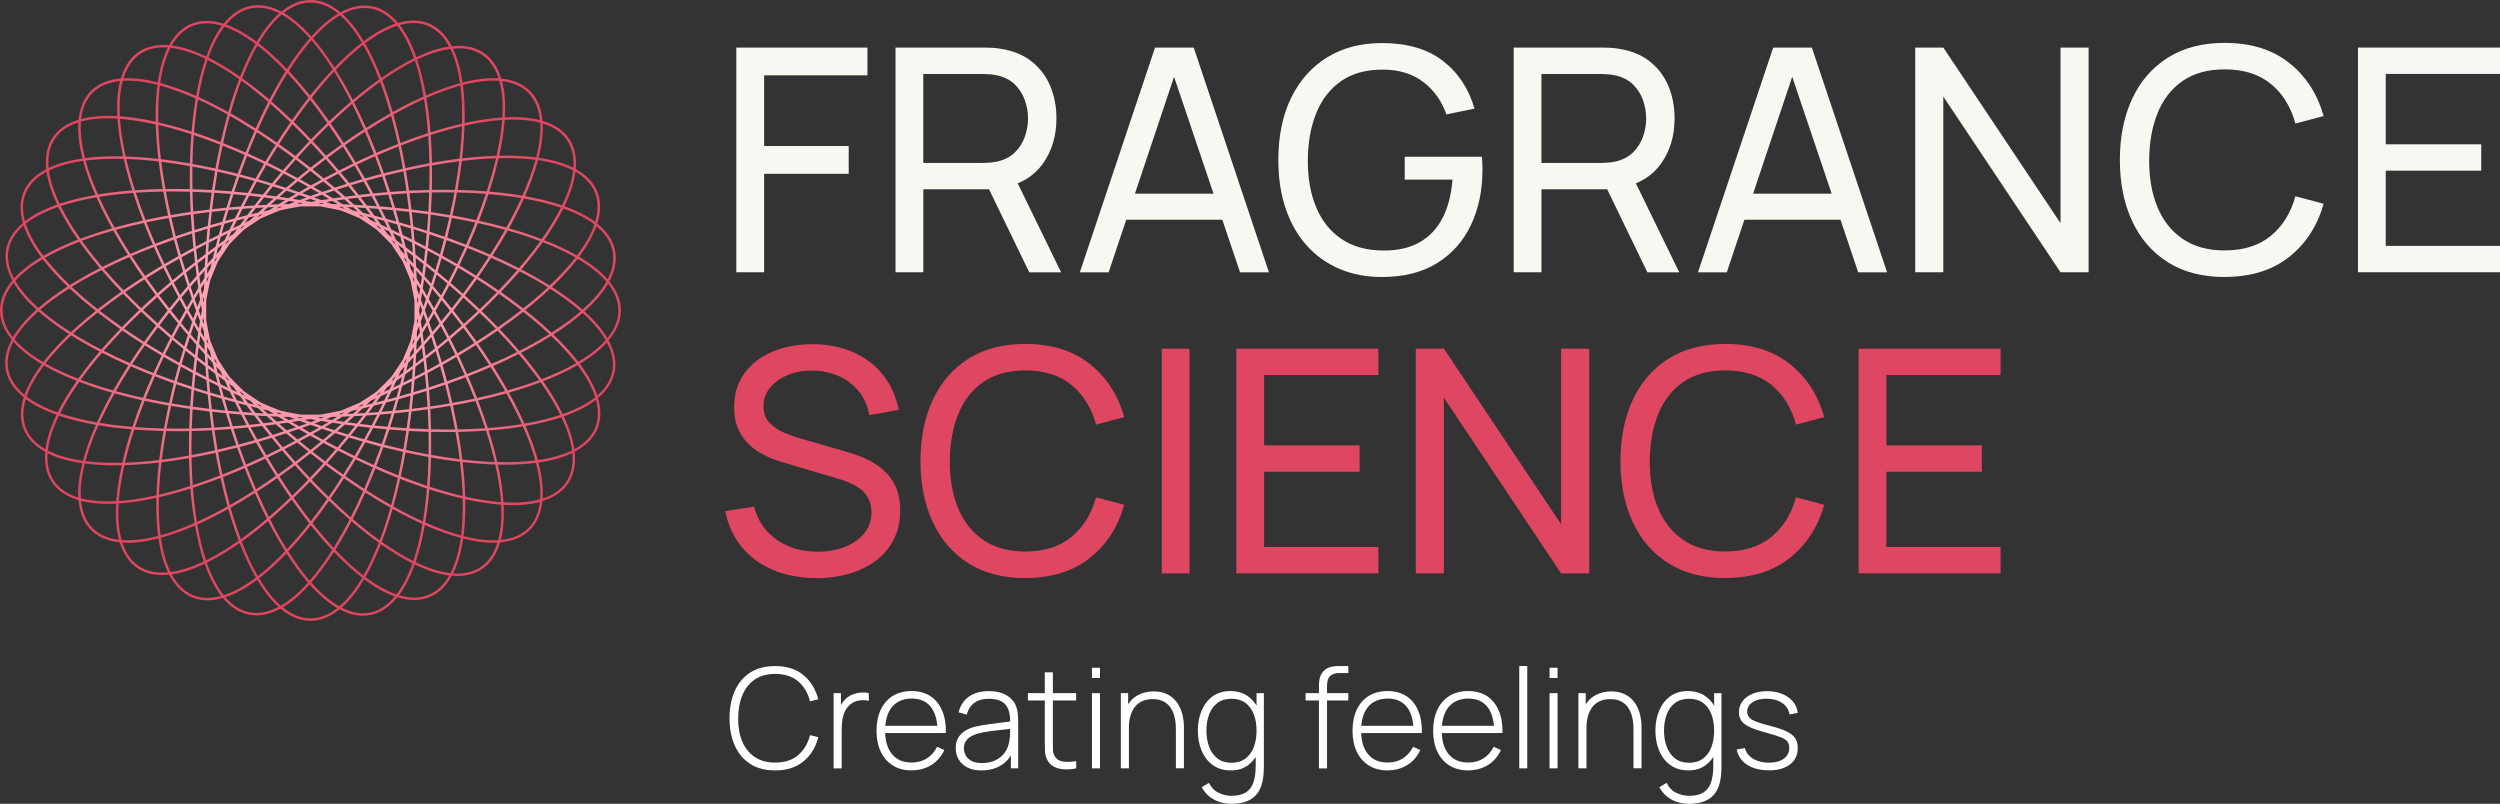 <?xml version="1.0" encoding="UTF-8"?><svg id="b" xmlns="http://www.w3.org/2000/svg" xmlns:xlink="http://www.w3.org/1999/xlink" viewBox="0 0 624.89 200.92"><rect x="0" y="0" width="624.89" height="200.92" fill="#333333" stroke="none"/><defs><style>.e{fill:#F8F7F2;}.e,.f,.g,.h{stroke-width:0px;}.f{fill:#DF4661;}.g{fill:#fff;}.h{fill:url(#d);}</style><radialGradient id="d" cx="77.61" cy="77.61" fx="77.61" fy="77.61" r="77.61" gradientTransform="translate(144.06 153.35) rotate(-170.89) scale(1 .83)" gradientUnits="userSpaceOnUse"><stop offset=".34" stop-color="#FFA3B5"/><stop offset=".97" stop-color="#DF4661"/></radialGradient></defs><g id="c"><path class="g" d="M193.75,192.57c-2.49,0-4.59-.55-6.28-1.66-1.69-1.11-2.97-2.64-3.83-4.6s-1.29-4.22-1.29-6.78.43-4.82,1.29-6.78,2.13-3.49,3.83-4.6c1.69-1.11,3.79-1.66,6.28-1.66,2.91,0,5.27.75,7.09,2.26,1.81,1.51,3.05,3.53,3.7,6.05l-2.07.5c-.53-2.1-1.53-3.77-2.98-5-1.46-1.24-3.37-1.85-5.73-1.85-2.05,0-3.76.47-5.12,1.41-1.36.94-2.39,2.24-3.08,3.91-.69,1.67-1.04,3.59-1.05,5.76-.02,2.17.31,4.09,1,5.75.69,1.66,1.73,2.97,3.1,3.91,1.38.95,3.1,1.42,5.15,1.42,2.37,0,4.28-.62,5.73-1.86,1.45-1.24,2.45-2.9,2.98-4.99l2.07.5c-.65,2.53-1.88,4.55-3.7,6.05-1.81,1.51-4.18,2.26-7.09,2.26Z"/><path class="g" d="M208.37,192.05v-18.79h1.83v4.51l-.45-.59c.21-.53.47-1.03.79-1.49.32-.46.65-.83.98-1.12.5-.46,1.08-.81,1.76-1.05.67-.24,1.35-.38,2.03-.42.68-.04,1.31.01,1.86.17v1.9c-.74-.17-1.53-.21-2.37-.1-.83.1-1.62.46-2.35,1.08-.64.56-1.1,1.2-1.39,1.94s-.48,1.51-.56,2.31c-.08.81-.12,1.59-.12,2.36v9.31h-2.02Z"/><path class="g" d="M227.87,192.57c-1.8,0-3.35-.4-4.66-1.21-1.31-.81-2.33-1.95-3.04-3.43s-1.08-3.23-1.08-5.25.36-3.82,1.07-5.31c.71-1.49,1.72-2.64,3.03-3.44s2.86-1.2,4.65-1.2,3.38.41,4.67,1.24c1.29.83,2.28,2.03,2.96,3.59.68,1.57,1,3.45.97,5.65h-2.09v-.7c-.06-2.57-.64-4.53-1.74-5.88-1.1-1.35-2.68-2.02-4.73-2.02s-3.76.7-4.91,2.1c-1.15,1.4-1.73,3.37-1.73,5.92s.58,4.49,1.73,5.88c1.15,1.39,2.78,2.09,4.88,2.09,1.45,0,2.72-.34,3.8-1.02s1.95-1.65,2.58-2.91l1.81.8c-.75,1.62-1.84,2.88-3.27,3.76-1.43.88-3.06,1.32-4.89,1.32ZM220.46,183.23v-1.81h14.84v1.81h-14.84Z"/><path class="g" d="M245.35,192.57c-1.45,0-2.65-.26-3.61-.77s-1.67-1.19-2.15-2.03c-.48-.84-.71-1.75-.71-2.74,0-1.07.22-1.96.67-2.68s1.04-1.3,1.79-1.74c.75-.44,1.57-.77,2.48-.99,1.03-.23,2.15-.43,3.34-.6,1.19-.17,2.33-.32,3.42-.44s1.97-.24,2.65-.33l-.73.44c.05-2.03-.33-3.54-1.14-4.53-.81-.99-2.22-1.49-4.25-1.49-1.43,0-2.6.32-3.52.97-.92.64-1.57,1.64-1.94,2.98l-2.05-.57c.43-1.7,1.29-3.01,2.59-3.93,1.3-.92,2.96-1.37,4.99-1.37,1.73,0,3.18.34,4.36,1.01,1.18.67,2,1.62,2.46,2.83.2.5.33,1.08.4,1.75.07.67.1,1.34.1,2.01v11.71h-1.83v-4.94l.68.17c-.57,1.69-1.56,3-2.97,3.91-1.42.92-3.09,1.37-5.03,1.37ZM245.45,190.73c1.28,0,2.39-.23,3.36-.69.96-.46,1.74-1.1,2.34-1.93.6-.83.98-1.81,1.14-2.93.12-.63.18-1.3.19-2.03s.02-1.27.02-1.62l.87.56c-.75.09-1.66.19-2.71.3-1.05.1-2.12.23-3.21.38-1.09.15-2.08.34-2.96.57-.55.15-1.09.37-1.64.65s-1.01.68-1.37,1.17c-.37.5-.55,1.13-.55,1.9,0,.57.14,1.14.43,1.7.28.57.76,1.04,1.42,1.41.66.37,1.55.56,2.68.56Z"/><path class="g" d="M256.93,175.09v-1.83h12.06v1.83h-12.06ZM268.99,192.05c-1,.22-1.98.3-2.96.25s-1.84-.27-2.6-.66c-.76-.39-1.33-.99-1.71-1.8-.31-.66-.49-1.33-.52-2-.03-.67-.05-1.44-.05-2.31v-17.48h2.02v17.45c0,.79,0,1.44.03,1.96.02.52.14.99.36,1.42.42.8,1.08,1.28,1.98,1.45.9.17,2.06.14,3.46-.08v1.81Z"/><path class="g" d="M272.94,169.47v-2.56h2v2.56h-2ZM272.94,192.05v-18.79h2v18.79h-2Z"/><path class="g" d="M280.16,192.05v-18.79h1.83v4.23h.19v14.56h-2.02ZM293.92,192.05v-9.78c0-1.18-.12-2.24-.36-3.17-.24-.93-.6-1.72-1.08-2.37-.48-.65-1.08-1.14-1.81-1.48-.72-.34-1.58-.5-2.57-.5s-1.9.18-2.65.53-1.36.85-1.84,1.49-.84,1.39-1.08,2.27c-.24.88-.36,1.83-.36,2.86l-1.58-.19c0-2.03.34-3.7,1.03-5.02.69-1.32,1.62-2.29,2.79-2.92,1.17-.63,2.49-.95,3.95-.95,1.03,0,1.96.15,2.77.45.82.3,1.53.73,2.13,1.28.6.55,1.1,1.2,1.5,1.95.39.75.69,1.57.88,2.46.19.89.29,1.83.29,2.8v10.28h-2.02Z"/><path class="g" d="M307.68,192.57c-1.77,0-3.27-.44-4.5-1.31-1.22-.87-2.16-2.06-2.8-3.57-.64-1.5-.97-3.19-.97-5.07s.32-3.53.96-5.03c.64-1.5,1.56-2.68,2.76-3.55s2.65-1.3,4.36-1.3,3.23.43,4.44,1.29,2.12,2.03,2.73,3.52c.61,1.49.92,3.18.92,5.07s-.31,3.57-.92,5.06c-.61,1.5-1.51,2.68-2.68,3.57-1.17.88-2.6,1.32-4.3,1.32ZM307.76,200.92c-.93,0-1.85-.14-2.77-.41-.92-.27-1.78-.71-2.58-1.32-.8-.61-1.48-1.42-2.03-2.43l1.81-1.08c.57,1.16,1.37,1.99,2.42,2.49,1.04.5,2.11.75,3.18.75,1.52,0,2.72-.28,3.61-.84.89-.56,1.52-1.4,1.9-2.52s.57-2.51.57-4.17v-4.92h.21v-13.2h1.83v18.13c0,.56-.01,1.09-.04,1.6s-.08,1.02-.16,1.53c-.21,1.45-.64,2.65-1.29,3.59-.65.95-1.53,1.65-2.64,2.11s-2.45.7-4.03.7ZM307.8,190.66c1.4,0,2.57-.35,3.5-1.05.93-.7,1.63-1.66,2.09-2.87.46-1.21.69-2.58.69-4.11s-.23-2.92-.7-4.12-1.16-2.15-2.09-2.83c-.93-.68-2.08-1.02-3.46-1.02s-2.6.35-3.53,1.05c-.93.7-1.62,1.65-2.07,2.85-.45,1.2-.68,2.56-.68,4.06s.23,2.89.7,4.1c.47,1.21,1.17,2.17,2.09,2.88.92.71,2.07,1.06,3.45,1.06Z"/><path class="g" d="M326.34,175.09v-1.83h10.68v1.83h-10.68ZM329.68,192.05v-20.54c0-.49.03-.95.08-1.39.05-.44.16-.86.33-1.25.17-.39.41-.77.72-1.11.32-.35.69-.61,1.09-.8.4-.19.83-.31,1.28-.37.45-.06.93-.1,1.43-.1h2.42v1.74h-2.24c-1.03,0-1.81.25-2.32.75-.52.5-.77,1.32-.77,2.47v20.61h-2Z"/><path class="g" d="M346.85,192.57c-1.8,0-3.35-.4-4.66-1.21-1.31-.81-2.33-1.95-3.04-3.43-.72-1.48-1.08-3.23-1.08-5.25s.36-3.82,1.07-5.31c.71-1.49,1.72-2.64,3.03-3.44s2.86-1.2,4.65-1.2,3.38.41,4.67,1.24c1.29.83,2.28,2.03,2.96,3.59.68,1.57,1,3.45.97,5.65h-2.09v-.7c-.06-2.57-.64-4.53-1.74-5.88s-2.68-2.02-4.73-2.02-3.76.7-4.91,2.1c-1.15,1.4-1.73,3.37-1.73,5.92s.58,4.49,1.73,5.88c1.15,1.39,2.78,2.09,4.88,2.09,1.45,0,2.72-.34,3.8-1.02s1.95-1.65,2.58-2.91l1.81.8c-.75,1.62-1.84,2.88-3.27,3.76-1.43.88-3.06,1.32-4.89,1.32ZM339.44,183.23v-1.81h14.84v1.81h-14.84Z"/><path class="g" d="M367,192.57c-1.8,0-3.35-.4-4.66-1.21-1.31-.81-2.33-1.95-3.04-3.43s-1.08-3.23-1.08-5.25.36-3.82,1.07-5.31c.71-1.49,1.72-2.64,3.03-3.44s2.86-1.2,4.65-1.2,3.38.41,4.67,1.24c1.29.83,2.28,2.03,2.96,3.59.68,1.57,1,3.45.97,5.65h-2.09v-.7c-.06-2.57-.64-4.53-1.74-5.88-1.1-1.35-2.68-2.02-4.73-2.02s-3.76.7-4.91,2.1c-1.15,1.4-1.73,3.37-1.73,5.92s.58,4.49,1.73,5.88c1.15,1.39,2.78,2.09,4.88,2.09,1.45,0,2.72-.34,3.8-1.02s1.95-1.65,2.58-2.91l1.81.8c-.75,1.62-1.84,2.88-3.27,3.76-1.43.88-3.06,1.32-4.89,1.32ZM359.59,183.23v-1.81h14.84v1.81h-14.84Z"/><path class="g" d="M379.75,192.05v-25.57h2v25.57h-2Z"/><path class="g" d="M387.32,169.47v-2.56h2v2.56h-2ZM387.32,192.05v-18.79h2v18.79h-2Z"/><path class="g" d="M394.53,192.05v-18.79h1.83v4.23h.19v14.56h-2.02ZM408.3,192.05v-9.78c0-1.18-.12-2.24-.36-3.17-.24-.93-.6-1.72-1.08-2.37-.48-.65-1.08-1.14-1.81-1.48-.72-.34-1.58-.5-2.57-.5s-1.9.18-2.65.53-1.36.85-1.84,1.49-.84,1.39-1.08,2.27c-.24.88-.36,1.83-.36,2.86l-1.58-.19c0-2.03.34-3.7,1.03-5.02.69-1.32,1.62-2.29,2.79-2.92,1.17-.63,2.49-.95,3.95-.95,1.03,0,1.96.15,2.77.45.82.3,1.53.73,2.13,1.28.6.55,1.1,1.2,1.5,1.95.39.75.69,1.57.88,2.46.19.89.29,1.83.29,2.8v10.28h-2.02Z"/><path class="g" d="M422.05,192.57c-1.77,0-3.27-.44-4.5-1.31-1.22-.87-2.16-2.06-2.8-3.57-.64-1.5-.97-3.19-.97-5.07s.32-3.53.96-5.03c.64-1.5,1.56-2.68,2.76-3.55s2.65-1.3,4.36-1.3,3.23.43,4.44,1.29c1.21.86,2.12,2.03,2.73,3.52.61,1.49.92,3.18.92,5.07s-.31,3.57-.92,5.06c-.61,1.5-1.51,2.68-2.68,3.57-1.17.88-2.6,1.32-4.3,1.32ZM422.14,200.92c-.93,0-1.85-.14-2.77-.41-.92-.27-1.78-.71-2.58-1.32-.8-.61-1.48-1.42-2.03-2.43l1.81-1.08c.57,1.16,1.37,1.99,2.42,2.49,1.04.5,2.11.75,3.18.75,1.52,0,2.72-.28,3.61-.84.89-.56,1.52-1.4,1.9-2.52s.57-2.51.57-4.17v-4.92h.21v-13.2h1.83v18.13c0,.56-.01,1.09-.04,1.6s-.08,1.02-.16,1.53c-.21,1.45-.64,2.65-1.29,3.59-.65.95-1.53,1.65-2.64,2.11s-2.45.7-4.03.7ZM422.18,190.66c1.4,0,2.57-.35,3.5-1.05.93-.7,1.63-1.66,2.09-2.87.46-1.21.69-2.58.69-4.11s-.23-2.92-.7-4.12-1.16-2.15-2.09-2.83c-.93-.68-2.08-1.02-3.46-1.02s-2.6.35-3.53,1.05c-.93.7-1.62,1.65-2.07,2.85-.45,1.2-.68,2.56-.68,4.06s.23,2.89.7,4.1c.47,1.21,1.17,2.17,2.09,2.88.92.71,2.07,1.06,3.45,1.06Z"/><path class="g" d="M442.09,192.54c-2.17,0-3.96-.46-5.37-1.37-1.41-.92-2.28-2.19-2.62-3.83l2.05-.35c.29,1.11.97,2,2.05,2.66,1.08.66,2.4.99,3.97.99s2.79-.33,3.7-.99c.92-.66,1.37-1.57,1.37-2.71,0-.63-.14-1.14-.43-1.54-.28-.4-.84-.77-1.68-1.1-.83-.34-2.08-.73-3.72-1.18-1.74-.46-3.1-.93-4.08-1.39-.98-.46-1.67-.99-2.07-1.58-.4-.59-.6-1.32-.6-2.17,0-1.03.3-1.94.89-2.72.59-.78,1.42-1.39,2.48-1.84,1.06-.44,2.29-.66,3.68-.66s2.64.23,3.76.69c1.11.46,2.01,1.1,2.7,1.91.68.82,1.08,1.77,1.18,2.84l-2.05.38c-.2-1.21-.81-2.16-1.83-2.86-1.02-.7-2.3-1.06-3.83-1.07-1.45-.02-2.63.26-3.55.86-.92.6-1.37,1.38-1.37,2.36,0,.56.16,1.03.48,1.42.32.39.88.75,1.7,1.07.81.32,1.96.67,3.44,1.04,1.81.46,3.22.94,4.24,1.43,1.01.49,1.73,1.06,2.15,1.71.42.66.63,1.47.63,2.43,0,1.74-.65,3.1-1.94,4.1-1.29.99-3.07,1.49-5.33,1.49Z"/><path class="e" d="M184.05,68.07V11.89h32.77v6.94h-25.82v17.67h21.14v6.94h-21.14v24.62h-6.94Z"/><path class="e" d="M223.84,68.07V11.89h22.2c.55,0,1.2.02,1.95.06.75.04,1.48.12,2.18.25,3.04.47,5.6,1.51,7.67,3.14,2.07,1.63,3.62,3.67,4.66,6.13,1.04,2.46,1.56,5.17,1.56,8.13,0,4.37-1.13,8.14-3.39,11.31-2.26,3.17-5.58,5.16-9.95,5.97l-2.65.43h-17.28v20.75h-6.94ZM230.78,40.72h15.02c.49,0,1.06-.03,1.7-.08.64-.05,1.24-.14,1.81-.27,1.79-.42,3.25-1.18,4.37-2.28,1.12-1.1,1.94-2.41,2.48-3.9.53-1.49.8-3.02.8-4.58s-.27-3.09-.8-4.58c-.53-1.5-1.36-2.8-2.48-3.9-1.12-1.1-2.57-1.87-4.37-2.28-.57-.13-1.18-.22-1.81-.27-.64-.05-1.2-.08-1.7-.08h-15.02v22.24ZM257.27,68.07l-11.08-22.86,6.87-2.11,12.17,24.97h-7.96Z"/><path class="e" d="M269.91,68.07l18.8-56.17h9.67l18.8,56.17h-7.22l-17.59-52.12h2.18l-17.44,52.12h-7.22ZM278.96,54.92v-6.51h29.18v6.51h-29.18Z"/><path class="e" d="M345.39,69.24c-3.85,0-7.36-.67-10.53-2.01-3.17-1.34-5.9-3.28-8.19-5.81s-4.05-5.61-5.29-9.23c-1.24-3.61-1.85-7.68-1.85-12.21,0-5.98,1.07-11.16,3.2-15.53s5.14-7.74,9.01-10.12c3.88-2.38,8.43-3.57,13.65-3.57,6.29,0,11.36,1.47,15.21,4.41,3.85,2.94,6.5,6.93,7.96,11.98l-7.02,1.44c-1.2-3.38-3.13-6.09-5.79-8.11-2.67-2.03-6-3.05-10.01-3.08-4.19-.03-7.67.91-10.43,2.81-2.77,1.9-4.86,4.55-6.26,7.96-1.4,3.41-2.12,7.35-2.15,11.82-.03,4.47.66,8.4,2.07,11.78,1.4,3.38,3.5,6.03,6.3,7.94,2.8,1.91,6.29,2.88,10.47,2.91,3.61.03,6.65-.66,9.11-2.07,2.46-1.4,4.37-3.43,5.73-6.07,1.36-2.64,2.19-5.83,2.48-9.58h-11.94v-5.73h19.27c.08.52.12,1.14.14,1.85.01.72.02,1.2.02,1.46,0,5.12-.96,9.71-2.87,13.75-1.91,4.04-4.73,7.22-8.47,9.54-3.73,2.31-8.34,3.47-13.83,3.47Z"/><path class="e" d="M378.35,68.07V11.89h22.2c.55,0,1.2.02,1.95.06.75.04,1.48.12,2.18.25,3.04.47,5.6,1.51,7.67,3.14,2.07,1.63,3.62,3.67,4.66,6.13,1.04,2.46,1.56,5.17,1.56,8.13,0,4.37-1.13,8.14-3.39,11.31-2.26,3.17-5.58,5.16-9.95,5.97l-2.65.43h-17.28v20.75h-6.94ZM385.29,40.72h15.02c.49,0,1.06-.03,1.7-.08.64-.05,1.24-.14,1.81-.27,1.79-.42,3.25-1.18,4.37-2.28,1.12-1.1,1.94-2.41,2.48-3.9.53-1.49.8-3.02.8-4.58s-.27-3.09-.8-4.58c-.53-1.5-1.36-2.8-2.48-3.9-1.12-1.1-2.57-1.87-4.37-2.28-.57-.13-1.18-.22-1.81-.27-.64-.05-1.2-.08-1.7-.08h-15.02v22.24ZM411.78,68.07l-11.08-22.86,6.87-2.11,12.17,24.97h-7.96Z"/><path class="e" d="M424.42,68.07l18.8-56.17h9.67l18.8,56.17h-7.22l-17.59-52.12h2.18l-17.44,52.12h-7.22ZM433.47,54.92v-6.51h29.18v6.51h-29.18Z"/><path class="e" d="M478.72,68.07V11.89h7.02l29.3,43.89V11.89h7.02v56.17h-7.02l-29.3-43.92v43.92h-7.02Z"/><path class="e" d="M556.08,69.24c-5.59,0-10.34-1.23-14.24-3.71-3.9-2.47-6.87-5.9-8.91-10.3-2.04-4.39-3.06-9.48-3.06-15.25s1.02-10.86,3.06-15.25c2.04-4.39,5.01-7.83,8.91-10.3,3.9-2.47,8.65-3.71,14.24-3.71,6.5,0,11.85,1.65,16.05,4.95,4.2,3.3,7.09,7.75,8.68,13.34l-7.06,1.87c-1.14-4.19-3.19-7.49-6.14-9.91-2.95-2.42-6.79-3.63-11.53-3.63-4.19,0-7.67.95-10.45,2.85-2.78,1.9-4.88,4.55-6.28,7.96-1.4,3.41-2.12,7.35-2.15,11.82-.03,4.47.66,8.41,2.07,11.8,1.4,3.39,3.51,6.05,6.32,7.96,2.81,1.91,6.31,2.87,10.49,2.87,4.73,0,8.58-1.22,11.53-3.65,2.95-2.43,5-5.73,6.14-9.89l7.06,1.87c-1.59,5.59-4.48,10.04-8.68,13.34-4.2,3.3-9.55,4.95-16.05,4.95Z"/><path class="e" d="M589.39,68.07V11.89h35.5v6.59h-28.56v17.59h23.87v6.59h-23.87v18.8h28.56v6.59h-35.5Z"/><path class="f" d="M203.98,144.49c-3.98,0-7.56-.68-10.75-2.03s-5.81-3.28-7.88-5.79c-2.07-2.51-3.41-5.48-4.04-8.91l7.18-1.13c.91,3.54,2.8,6.3,5.68,8.29,2.87,1.99,6.26,2.98,10.16,2.98,2.52,0,4.8-.4,6.83-1.19,2.03-.79,3.65-1.93,4.86-3.41,1.21-1.48,1.81-3.24,1.81-5.27,0-1.22-.22-2.29-.66-3.2-.44-.91-1.03-1.68-1.76-2.3-.73-.62-1.56-1.16-2.5-1.6-.94-.44-1.91-.82-2.93-1.13l-14.32-4.25c-1.56-.44-3.07-1.02-4.52-1.74-1.46-.72-2.76-1.61-3.9-2.69-1.14-1.08-2.05-2.39-2.73-3.92-.68-1.53-1.01-3.34-1.01-5.42,0-3.3.86-6.14,2.59-8.5,1.73-2.37,4.08-4.17,7.04-5.4,2.96-1.23,6.31-1.85,10.03-1.85,3.77.03,7.14.7,10.12,2.01,2.98,1.31,5.45,3.19,7.41,5.64,1.96,2.45,3.28,5.37,3.96,8.78l-7.37,1.29c-.39-2.26-1.25-4.23-2.59-5.89-1.34-1.66-3.01-2.95-5.01-3.84s-4.2-1.36-6.59-1.38c-2.29-.03-4.36.34-6.2,1.11-1.85.77-3.32,1.82-4.41,3.16-1.09,1.34-1.64,2.87-1.64,4.58s.49,3.13,1.48,4.17c.99,1.04,2.2,1.87,3.65,2.48,1.44.61,2.85,1.11,4.23,1.5l10.69,3.08c1.22.34,2.63.81,4.23,1.4s3.15,1.44,4.66,2.52c1.51,1.08,2.76,2.51,3.74,4.29.99,1.78,1.48,4.02,1.48,6.73s-.54,5.11-1.62,7.22c-1.08,2.11-2.58,3.88-4.51,5.31-1.92,1.43-4.16,2.51-6.71,3.24-2.55.73-5.28,1.09-8.19,1.09Z"/><path class="f" d="M256.29,144.49c-5.59,0-10.34-1.23-14.24-3.71-3.9-2.47-6.87-5.9-8.91-10.3-2.04-4.39-3.06-9.48-3.06-15.25s1.02-10.86,3.06-15.25c2.04-4.39,5.01-7.83,8.91-10.3,3.9-2.47,8.65-3.71,14.24-3.71,6.5,0,11.85,1.65,16.05,4.95,4.2,3.3,7.09,7.75,8.68,13.34l-7.06,1.87c-1.14-4.19-3.19-7.49-6.14-9.91-2.95-2.42-6.79-3.63-11.53-3.63-4.19,0-7.67.95-10.45,2.85-2.78,1.9-4.88,4.55-6.28,7.96-1.4,3.41-2.12,7.35-2.15,11.82-.03,4.47.66,8.41,2.07,11.8,1.4,3.39,3.51,6.05,6.32,7.96,2.81,1.91,6.31,2.87,10.49,2.87,4.73,0,8.58-1.22,11.53-3.65,2.95-2.43,5-5.73,6.14-9.89l7.06,1.87c-1.59,5.59-4.48,10.04-8.68,13.34-4.2,3.3-9.55,4.95-16.05,4.95Z"/><path class="f" d="M290.39,143.32v-56.17h6.94v56.17h-6.94Z"/><path class="f" d="M309.03,143.32v-56.17h35.5v6.59h-28.56v17.59h23.87v6.59h-23.87v18.8h28.56v6.59h-35.5Z"/><path class="f" d="M353.89,143.32v-56.17h7.02l29.3,43.89v-43.89h7.02v56.17h-7.02l-29.3-43.92v43.92h-7.02Z"/><path class="f" d="M431.25,144.49c-5.59,0-10.34-1.23-14.24-3.71-3.9-2.47-6.87-5.9-8.91-10.3-2.04-4.39-3.06-9.48-3.06-15.25s1.02-10.86,3.06-15.25c2.04-4.39,5.01-7.83,8.91-10.3,3.9-2.47,8.65-3.71,14.24-3.71,6.5,0,11.85,1.65,16.05,4.95,4.2,3.3,7.09,7.75,8.68,13.34l-7.06,1.87c-1.14-4.19-3.19-7.49-6.14-9.91-2.95-2.42-6.79-3.63-11.53-3.63-4.19,0-7.67.95-10.45,2.85-2.78,1.9-4.88,4.55-6.28,7.96-1.4,3.41-2.12,7.35-2.15,11.82-.03,4.47.66,8.41,2.07,11.8,1.4,3.39,3.51,6.05,6.32,7.96,2.81,1.91,6.31,2.87,10.49,2.87,4.73,0,8.58-1.22,11.53-3.65,2.95-2.43,5-5.73,6.14-9.89l7.06,1.87c-1.59,5.59-4.48,10.04-8.68,13.34-4.2,3.3-9.55,4.95-16.05,4.95Z"/><path class="f" d="M464.56,143.32v-56.17h35.5v6.59h-28.56v17.59h23.87v6.59h-23.87v18.8h28.56v6.59h-35.5Z"/><path class="h" d="M155.21,77.61c0-2.5-1-4.94-2.9-7.27,1.41-2.66,1.92-5.24,1.44-7.69-.5-2.53-2.02-4.79-4.46-6.76.94-2.99.95-5.72-.04-8.1-.94-2.27-2.76-4.11-5.34-5.53.26-2.93-.26-5.46-1.61-7.51-1.42-2.15-3.69-3.66-6.7-4.55-.27-3.12-1.3-5.65-3.12-7.47-1.77-1.77-4.2-2.78-7.19-3.09-.88-2.88-2.35-5.07-4.42-6.46-2.14-1.44-4.82-1.96-7.93-1.62-1.45-2.78-3.37-4.72-5.75-5.7-2.27-.94-4.86-.95-7.68-.13-1.89-2.25-4.05-3.68-6.45-4.17-2.52-.51-5.2.03-7.95,1.52-2.4-2.02-4.92-3.08-7.49-3.08s-4.94,1-7.27,2.9c-2.66-1.41-5.24-1.92-7.69-1.44-2.53.5-4.79,2.02-6.76,4.46-2.99-.94-5.72-.95-8.1.04-2.27.94-4.11,2.76-5.53,5.34-2.93-.26-5.46.26-7.51,1.61-2.15,1.42-3.66,3.69-4.55,6.7-3.12.27-5.65,1.3-7.47,3.12-1.77,1.77-2.78,4.2-3.09,7.19-2.88.88-5.07,2.35-6.46,4.42-1.44,2.14-1.96,4.82-1.62,7.93-2.78,1.45-4.72,3.37-5.7,5.75-.94,2.27-.95,4.86-.13,7.68-2.25,1.89-3.68,4.04-4.17,6.45-.51,2.52.03,5.2,1.52,7.95-2.02,2.4-3.08,4.92-3.08,7.49s1,4.94,2.9,7.27c-1.41,2.66-1.92,5.24-1.44,7.69.5,2.53,2.02,4.79,4.46,6.76-.94,2.99-.95,5.72.04,8.1.94,2.27,2.76,4.12,5.34,5.53-.26,2.92.26,5.46,1.61,7.5,1.42,2.15,3.69,3.67,6.7,4.56.27,3.12,1.3,5.64,3.12,7.46,1.77,1.77,4.2,2.79,7.19,3.1.88,2.87,2.35,5.06,4.42,6.45,1.73,1.16,3.81,1.73,6.18,1.73.57,0,1.15-.04,1.75-.11,1.45,2.78,3.37,4.71,5.75,5.69,1.2.49,2.48.74,3.84.74,1.22,0,2.51-.2,3.84-.59,1.89,2.25,4.04,3.67,6.44,4.16.63.13,1.27.19,1.92.19,1.95,0,3.97-.59,6.04-1.71,2.4,2.01,4.91,3.07,7.49,3.07s4.94-1,7.27-2.9c2,1.06,3.95,1.62,5.84,1.62.63,0,1.25-.06,1.86-.18,2.53-.5,4.79-2.02,6.76-4.46,1.47.46,2.88.71,4.22.71,1.38,0,2.67-.25,3.88-.75,2.26-.94,4.1-2.75,5.52-5.33.48.04.95.07,1.41.07,2.34,0,4.39-.56,6.1-1.7,2.15-1.42,3.66-3.69,4.54-6.69,3.13-.27,5.65-1.31,7.47-3.13,1.76-1.76,2.78-4.19,3.09-7.18,2.88-.88,5.07-2.36,6.46-4.43,1.44-2.14,1.96-4.82,1.62-7.93,2.78-1.45,4.72-3.37,5.7-5.75.94-2.27.95-4.86.13-7.68,2.25-1.89,3.68-4.05,4.17-6.45.51-2.52-.03-5.2-1.52-7.95,2.02-2.4,3.08-4.91,3.08-7.49ZM154.57,77.61c0,2.39-.96,4.71-2.76,6.91-1.3-2.2-3.22-4.44-5.72-6.7,2.6-2.32,4.59-4.63,5.91-6.89,1.67,2.13,2.57,4.37,2.57,6.68ZM134.99,124.8c-2.55.72-5.63.96-9.13.75-.19-2.86-.67-6.02-1.42-9.43.64.02,1.28.03,1.9.03,2.76,0,5.3-.16,7.62-.46.89,3.45,1.24,6.5,1.04,9.11ZM124.52,135.01c-2.53.16-5.44-.19-8.66-1,.36-2.75.5-5.84.43-9.23,3.24.72,6.23,1.17,8.96,1.37.18,3.39-.06,6.37-.73,8.86ZM29.65,125.85c2.86-.19,6.01-.66,9.43-1.42-.08,3.5.06,6.69.42,9.53-3.4.88-6.46,1.23-9.1,1.02-.72-2.55-.96-5.63-.75-9.14ZM21.2,115.86c2.3.3,4.81.46,7.55.46.55,0,1.12-.02,1.69-.03-.72,3.24-1.19,6.24-1.38,8.97-.72.04-1.43.06-2.12.06-2.52,0-4.78-.26-6.74-.79-.16-2.53.19-5.45,1-8.67ZM20.23,30.39c1.94-.54,4.19-.82,6.74-.82.77,0,1.57.03,2.39.08.19,2.86.67,6.01,1.42,9.43-3.5-.08-6.69.05-9.53.42-.88-3.41-1.23-6.47-1.02-9.12ZM30.69,20.2c2.53-.16,5.44.19,8.66,1-.36,2.76-.5,5.85-.42,9.23-3.23-.72-6.24-1.19-8.96-1.38-.18-3.38.06-6.36.73-8.85ZM125.56,29.35c-2.86.19-6.02.67-9.43,1.42.08-3.51-.06-6.7-.42-9.54,2.77-.72,5.31-1.09,7.59-1.09.52,0,1.02.02,1.51.06.72,2.55.96,5.63.76,9.14ZM134,39.34c-2.75-.36-5.84-.5-9.22-.42.72-3.24,1.19-6.24,1.38-8.97.72-.04,1.43-.06,2.12-.06,2.52,0,4.78.26,6.75.79.16,2.5-.19,5.41-1.02,8.66ZM40.36,115.56c2.24-.27,4.54-.63,6.88-1.04.05,2.39.14,4.72.31,6.97-2.71.87-5.32,1.59-7.81,2.17.03-.85.07-1.72.12-2.6.11-1.78.28-3.62.49-5.49ZM39.72,34.29c-.07-1.05-.12-2.06-.15-3.06.97.23,1.96.47,2.97.74,1.72.46,3.49.99,5.28,1.58-.19,2.36-.3,4.8-.36,7.31-2.47-.43-4.89-.8-7.24-1.08-.22-1.87-.4-3.71-.51-5.49ZM106.43,27.8c.23,1.77.41,3.6.55,5.48-2.25.73-4.55,1.55-6.89,2.46-.54-2.45-1.12-4.83-1.76-7.11,2.64-1.47,5.19-2.77,7.65-3.87.16.99.31,2,.45,3.05ZM107.12,113.59c-1.85-.34-3.73-.72-5.65-1.14.27-1.55.52-3.13.75-4.73,1.65.09,3.28.17,4.89.21.04,1.93.04,3.81.01,5.66ZM47.91,107.74c1.66-.04,3.35-.1,5.06-.19.24,1.7.51,3.36.79,5-2,.45-3.97.85-5.89,1.2-.02-1.96-.01-3.96.04-6.01ZM48.09,41.62c1.86.34,3.74.71,5.66,1.14-.27,1.56-.52,3.13-.75,4.74-1.65-.09-3.28-.16-4.89-.21-.04-1.93-.04-3.82-.01-5.66ZM107.3,47.47c-1.67.04-3.35.1-5.06.18-.24-1.69-.51-3.36-.79-5,2-.45,3.97-.86,5.89-1.21.03,1.97.02,3.97-.04,6.02ZM103.12,82.79c-.17.81-.34,1.62-.51,2.43-.31.77-.61,1.54-.93,2.31-.33.81-.67,1.61-1.02,2.41-.48.73-.95,1.46-1.44,2.19-.47.71-.95,1.4-1.43,2.09-.59.6-1.18,1.2-1.77,1.8s-1.24,1.23-1.87,1.84c-.72.49-1.44.98-2.16,1.46-.69.45-1.37.9-2.06,1.34-.77.33-1.54.66-2.32.99-.81.34-1.62.66-2.43.99-.85.18-1.7.36-2.56.52-.84.17-1.68.32-2.52.47-.83,0-1.66.02-2.5.02s-1.69,0-2.54-.02c-.88-.17-1.76-.33-2.65-.51-.8-.16-1.6-.33-2.4-.5-.78-.31-1.56-.62-2.34-.94-.81-.33-1.61-.68-2.41-1.02-.73-.48-1.46-.95-2.19-1.44-.7-.47-1.39-.95-2.09-1.43-.6-.59-1.21-1.18-1.81-1.78s-1.23-1.24-1.83-1.87c-.49-.72-.98-1.44-1.46-2.17-.46-.7-.91-1.4-1.36-2.09-.33-.76-.65-1.51-.97-2.28-.34-.81-.66-1.62-.99-2.42-.18-.85-.36-1.7-.53-2.56-.17-.85-.32-1.68-.47-2.52,0-.83-.02-1.66-.02-2.5s0-1.73.02-2.58c.17-.86.33-1.73.5-2.6.17-.82.34-1.62.52-2.43.31-.77.61-1.54.93-2.31.33-.81.67-1.6,1.01-2.4.48-.73.95-1.46,1.45-2.19.47-.7.94-1.39,1.42-2.08.59-.61,1.18-1.21,1.79-1.82s1.23-1.22,1.85-1.82c.73-.49,1.45-.99,2.18-1.47.68-.45,1.37-.9,2.05-1.34.77-.33,1.54-.66,2.32-.99.82-.34,1.63-.66,2.44-.99.85-.18,1.69-.35,2.54-.52.86-.17,1.71-.32,2.56-.47.82,0,1.64-.01,2.46-.01s1.69,0,2.54.02c.88.17,1.76.32,2.64.5.8.16,1.6.33,2.4.5.78.31,1.56.62,2.34.94.81.33,1.61.68,2.41,1.02.73.48,1.46.95,2.18,1.44.7.47,1.39.95,2.09,1.43.6.59,1.21,1.18,1.81,1.78s1.23,1.25,1.84,1.87c.49.72.97,1.43,1.45,2.16.46.7.91,1.39,1.36,2.09.33.76.65,1.52.97,2.29.34.82.67,1.64,1,2.46.17.84.35,1.68.51,2.53.17.85.32,1.68.47,2.52,0,.83.02,1.66.02,2.5s0,1.73-.02,2.59c-.17.86-.33,1.73-.5,2.59ZM104.26,75.01c0-.28,0-.56,0-.84.1.27.21.54.31.81-.05.29-.1.57-.15.86-.05-.28-.11-.55-.16-.83ZM103.24,69.84c-.05-.23-.09-.45-.14-.68.13.22.27.43.41.65,0,.25.01.49.02.74-.09-.24-.19-.47-.29-.71ZM101.24,65.01c-.11-.25-.21-.51-.32-.76.2.21.39.42.59.62.06.28.13.56.19.84-.15-.23-.3-.47-.46-.7ZM98.35,60.65c-.14-.21-.28-.42-.43-.63.2.14.4.28.6.43.11.23.21.47.31.7-.16-.17-.33-.33-.49-.5ZM94.62,56.92c-.2-.2-.4-.4-.6-.59.26.12.53.23.79.35.17.24.34.48.52.72-.23-.16-.47-.32-.7-.48ZM90.24,53.98c-.2-.13-.39-.26-.59-.39.25.06.5.12.75.18.18.17.35.34.53.51-.23-.1-.46-.2-.7-.29ZM85.41,51.99c-.26-.1-.52-.21-.77-.31.29,0,.57.02.86.03.24.15.48.31.73.46-.27-.06-.54-.11-.81-.17ZM80.29,50.95c-.24-.05-.48-.1-.72-.14.24-.04.48-.08.73-.12.23.09.46.18.69.26-.23,0-.47,0-.7,0ZM75.01,50.95c-.27,0-.55,0-.83,0,.26-.1.52-.2.78-.3.28.05.56.09.85.14-.27.05-.54.1-.8.15ZM69.83,51.97c-.23.05-.46.09-.68.14.22-.14.44-.27.66-.41.24,0,.49-.01.74-.02-.24.09-.47.19-.71.29ZM65.01,53.97c-.25.11-.51.22-.76.33.21-.2.42-.39.63-.59.27-.06.55-.12.83-.19-.23.15-.46.3-.69.45ZM60.65,56.86c-.21.14-.42.28-.63.43.15-.2.29-.4.44-.61.23-.1.46-.2.69-.31-.17.16-.33.33-.5.49ZM56.92,60.59c-.2.2-.4.41-.6.61.12-.27.25-.54.37-.81.23-.17.47-.33.71-.5-.16.23-.32.47-.48.7ZM53.98,64.97c-.13.19-.26.39-.38.58.06-.25.11-.5.17-.75.17-.18.34-.35.5-.53-.1.23-.2.47-.29.7ZM51.99,69.8c-.1.26-.21.52-.31.78,0-.29.02-.57.03-.86.15-.24.31-.48.46-.72-.06.27-.11.54-.17.8ZM50.95,74.93c-.05.25-.1.5-.14.74-.04-.24-.08-.48-.12-.72.09-.24.18-.48.27-.72,0,.23,0,.47,0,.7ZM50.95,80.2c0,.28,0,.56,0,.84-.1-.27-.21-.54-.31-.82.05-.28.1-.57.15-.85.05.27.1.55.16.83ZM51.97,85.37c.05.23.09.46.14.68-.13-.22-.27-.43-.41-.65,0-.25-.01-.49-.02-.74.09.24.19.47.29.71ZM53.98,90.2c.11.25.21.51.32.76-.19-.21-.39-.41-.59-.62-.06-.28-.13-.56-.19-.84.15.23.3.46.45.7ZM56.86,94.56c.14.21.28.42.43.63-.2-.14-.4-.28-.59-.42-.11-.24-.22-.47-.33-.71.16.17.33.33.49.5ZM60.59,98.29c.2.2.4.4.6.59-.27-.12-.53-.24-.8-.36-.17-.23-.33-.47-.5-.71.23.16.46.32.69.47ZM64.97,101.23c.2.13.39.26.59.39-.25-.06-.5-.12-.75-.18-.18-.17-.35-.34-.53-.5.23.1.46.2.7.29ZM69.8,103.22c.26.1.52.21.78.31-.29,0-.57-.02-.86-.03-.24-.15-.48-.31-.72-.46.27.06.54.11.8.17ZM74.97,104.26c.24.05.49.09.73.14-.25.04-.51.09-.76.13-.24-.09-.48-.18-.71-.27.25,0,.49,0,.74,0ZM80.16,104.26c.29,0,.59,0,.88,0-.26.1-.52.2-.78.3-.3-.05-.59-.1-.89-.15.26-.05.53-.1.79-.15ZM85.38,103.24c.23-.05.46-.09.68-.14-.22.14-.44.27-.66.41-.24,0-.49.01-.74.02.24-.09.47-.19.71-.29ZM90.2,101.24c.25-.11.51-.21.76-.32-.21.19-.41.39-.62.58-.28.06-.56.13-.84.19.23-.15.46-.3.69-.45ZM94.56,98.35c.21-.14.42-.28.63-.42-.14.2-.28.4-.42.6-.23.11-.47.21-.7.31.17-.16.33-.33.5-.49ZM98.29,94.62c.2-.2.4-.4.59-.6-.12.27-.24.53-.36.8-.24.17-.48.34-.71.5.16-.23.32-.46.48-.7ZM101.23,90.24c.13-.19.26-.39.38-.58-.06.25-.11.5-.17.75-.17.18-.34.36-.51.54.1-.23.2-.47.3-.7ZM103.22,85.41c.1-.26.21-.52.31-.78,0,.29-.02.57-.03.86-.15.24-.31.48-.46.72.06-.27.11-.54.17-.8ZM104.26,80.28c.05-.25.1-.49.14-.74.04.24.08.48.12.72-.09.24-.18.48-.27.71,0-.23,0-.46,0-.69ZM104.74,77.69c.09-.5.18-1,.27-1.51.17.46.34.92.5,1.37-.18.49-.36.99-.54,1.49-.08-.45-.15-.9-.23-1.35ZM105.22,74.92c.1-.6.19-1.19.29-1.79.33.56.64,1.11.97,1.67-.21.61-.41,1.21-.63,1.82-.21-.57-.41-1.13-.63-1.7ZM104.77,73.72c-.18-.48-.37-.95-.55-1.43-.01-.46-.02-.92-.03-1.37.27.45.55.91.82,1.36-.07.48-.15.96-.23,1.44ZM104.14,69.61c-.02-.65-.05-1.3-.08-1.95.47.52.93,1.04,1.39,1.56-.1.69-.19,1.37-.29,2.06-.34-.56-.67-1.11-1.01-1.67ZM103.46,68.51c-.25-.4-.51-.81-.76-1.21-.11-.5-.22-.99-.33-1.49.34.37.68.74,1.02,1.11.02.53.05,1.06.07,1.59ZM102.08,64.56c-.14-.61-.29-1.21-.44-1.81.53.4,1.06.8,1.59,1.21.04.66.08,1.32.11,1.98-.42-.46-.84-.92-1.26-1.37ZM101.2,63.63c-.35-.37-.7-.74-1.06-1.11-.19-.43-.38-.87-.58-1.3.43.31.86.62,1.28.94.12.49.24.98.36,1.47ZM99.03,60.03c-.27-.59-.55-1.18-.83-1.77.63.3,1.26.61,1.88.91.17.67.35,1.34.52,2.02-.52-.39-1.05-.77-1.58-1.16ZM97.97,59.27c-.37-.27-.75-.53-1.12-.79-.29-.42-.58-.84-.88-1.26.44.2.89.41,1.33.61.22.48.45.96.67,1.44ZM95.23,56.17c-.35-.49-.71-.98-1.06-1.47.62.16,1.24.32,1.86.49.28.58.57,1.16.85,1.74-.55-.25-1.09-.51-1.65-.76ZM94.07,55.65c-.47-.21-.93-.41-1.4-.62-.33-.32-.67-.64-1-.95.52.13,1.03.25,1.54.38.29.39.58.79.86,1.19ZM90.72,53.19c-.48-.45-.96-.88-1.44-1.32.7.04,1.39.08,2.08.12.42.55.83,1.11,1.24,1.67-.63-.16-1.25-.31-1.89-.47ZM89.45,52.89c-.46-.11-.92-.21-1.38-.32-.43-.28-.86-.55-1.29-.82.5.02,1.01.04,1.51.07.39.36.78.71,1.17,1.07ZM85.69,51.07c-.53-.33-1.05-.64-1.58-.97.65-.09,1.3-.18,1.95-.27.49.44.99.87,1.48,1.31-.62-.03-1.24-.06-1.86-.08ZM84.4,51.03c-.51-.01-1.01-.03-1.52-.04-.44-.17-.88-.34-1.32-.51.52-.08,1.04-.16,1.56-.24.43.26.86.52,1.29.79ZM80.33,50.02c-.61-.23-1.21-.44-1.82-.66.65-.23,1.31-.47,1.95-.69.6.35,1.2.7,1.8,1.06-.64.1-1.29.19-1.93.3ZM79.05,50.24c-.45.08-.9.15-1.36.23-.51-.09-1.01-.18-1.52-.27.47-.17.93-.33,1.39-.5.49.18.99.36,1.48.54ZM74.92,49.99c-.6-.1-1.19-.19-1.79-.29.55-.33,1.11-.65,1.66-.97.61.21,1.22.42,1.83.63-.57.21-1.13.41-1.7.63ZM73.71,50.45c-.47.18-.95.36-1.42.55-.46.01-.92.02-1.38.03.45-.28.91-.55,1.36-.82.48.07.96.16,1.44.24ZM69.61,51.07c-.65.02-1.3.05-1.95.08.51-.46,1.03-.92,1.54-1.38.69.1,1.37.19,2.06.29-.55.33-1.11.66-1.66,1ZM68.52,51.75c-.4.25-.81.51-1.21.76-.5.11-1,.22-1.5.33.37-.35.75-.68,1.12-1.02.53-.02,1.06-.05,1.59-.07ZM64.56,53.13c-.6.14-1.2.29-1.8.43.4-.53.79-1.06,1.19-1.58.66-.04,1.32-.08,1.98-.11-.46.42-.92.84-1.37,1.26ZM63.62,54.01c-.37.35-.74.7-1.1,1.05-.43.19-.87.39-1.3.58.31-.43.63-.85.94-1.28.49-.12.98-.24,1.47-.35ZM60.03,56.18c-.59.27-1.18.55-1.76.82.3-.63.6-1.25.9-1.87.67-.18,1.34-.35,2.02-.52-.39.52-.77,1.04-1.16,1.57ZM59.27,57.24c-.27.37-.53.75-.79,1.12-.42.29-.84.58-1.26.88.2-.44.4-.89.61-1.32.48-.23.96-.45,1.44-.67ZM56.17,59.98c-.49.35-.98.71-1.47,1.06.16-.63.33-1.24.49-1.86.58-.28,1.15-.57,1.74-.85-.25.55-.51,1.09-.76,1.65ZM55.65,61.15c-.21.46-.41.93-.62,1.4-.32.33-.63.66-.95,1,.13-.51.25-1.03.38-1.54.39-.29.79-.57,1.19-.86ZM53.19,64.49c-.45.48-.88.96-1.32,1.44.04-.7.08-1.39.12-2.08.56-.42,1.11-.84,1.67-1.26-.16.63-.32,1.26-.47,1.9ZM52.89,65.76c-.11.46-.21.92-.32,1.38-.28.43-.55.86-.82,1.29.02-.5.04-1.01.07-1.51.36-.39.71-.78,1.07-1.17ZM51.07,69.52c-.33.53-.65,1.06-.97,1.59-.09-.66-.18-1.31-.26-1.97.44-.49.87-.99,1.32-1.48-.03.62-.06,1.24-.08,1.86ZM51.03,70.81c-.01.51-.03,1.01-.04,1.52-.17.44-.34.88-.51,1.33-.08-.52-.16-1.04-.24-1.56.26-.43.52-.86.78-1.28ZM50.02,74.88c-.23.61-.45,1.22-.67,1.84-.23-.66-.46-1.31-.69-1.97.35-.6.7-1.2,1.06-1.8.1.64.19,1.28.3,1.93ZM50.24,76.16c.08.45.15.9.23,1.36-.09.5-.18,1.01-.27,1.51-.17-.46-.34-.92-.51-1.38.18-.5.36-.99.54-1.49ZM49.99,80.29c-.1.6-.19,1.2-.29,1.79-.33-.56-.65-1.12-.97-1.67.21-.61.41-1.21.63-1.82.21.57.41,1.13.63,1.7ZM50.44,81.49c.18.48.37.95.55,1.43.01.46.02.92.03,1.37-.27-.45-.55-.9-.82-1.35.07-.48.15-.96.23-1.45ZM51.07,85.6c.02.65.05,1.3.08,1.95-.47-.52-.92-1.04-1.38-1.56.1-.69.19-1.37.29-2.06.34.56.67,1.11,1.01,1.67ZM51.75,86.7c.25.4.51.81.76,1.21.11.5.22.99.33,1.48-.34-.37-.68-.74-1.02-1.11-.02-.53-.05-1.05-.07-1.58ZM53.13,90.65c.14.61.29,1.21.44,1.81-.53-.4-1.06-.8-1.59-1.21-.04-.66-.08-1.32-.11-1.98.42.46.84.92,1.26,1.37ZM54.01,91.59c.35.37.7.74,1.05,1.1.19.43.38.87.58,1.3-.43-.31-.85-.62-1.28-.94-.12-.49-.24-.98-.35-1.47ZM56.18,95.18c.27.59.55,1.18.83,1.77-.63-.3-1.25-.6-1.88-.91-.18-.67-.35-1.34-.52-2.02.52.39,1.05.77,1.58,1.16ZM57.24,95.94c.37.27.75.53,1.12.79.29.42.58.84.88,1.26-.45-.21-.89-.41-1.33-.62-.22-.47-.44-.96-.66-1.43ZM59.98,99.04c.35.49.71.98,1.06,1.47-.62-.16-1.25-.32-1.86-.49-.28-.58-.56-1.16-.84-1.74.55.25,1.09.51,1.64.76ZM61.15,99.56c.46.21.93.41,1.4.62.33.32.67.64,1,.95-.51-.13-1.03-.25-1.54-.38-.29-.39-.58-.79-.86-1.19ZM64.49,102.02c.48.45.96.88,1.44,1.32-.69-.04-1.39-.08-2.07-.12-.42-.56-.84-1.11-1.26-1.67.63.16,1.26.32,1.9.47ZM65.76,102.32c.46.11.92.21,1.38.32.43.28.86.55,1.29.82-.5-.02-1.01-.04-1.51-.07-.39-.36-.78-.71-1.17-1.07ZM69.52,104.14c.53.33,1.06.65,1.59.97-.66.09-1.31.18-1.96.27-.5-.44-.99-.87-1.49-1.32.62.03,1.24.06,1.86.08ZM70.81,104.18c.51.01,1.01.03,1.52.04.44.17.89.34,1.33.51-.52.08-1.04.16-1.56.24-.43-.26-.86-.52-1.29-.79ZM74.86,105.18c.62.23,1.24.45,1.86.68-.66.24-1.31.46-1.97.68-.6-.35-1.19-.69-1.79-1.05.63-.1,1.27-.21,1.9-.31ZM76.16,104.97c.45-.08.91-.14,1.36-.22.51.09,1.02.17,1.52.26-.46.17-.93.34-1.39.51-.5-.18-1-.36-1.5-.54ZM80.32,105.22c.59.1,1.18.2,1.76.3-.55.33-1.1.65-1.65.97-.61-.21-1.22-.41-1.83-.63.57-.21,1.15-.42,1.72-.63ZM81.5,104.76c.47-.18.95-.36,1.42-.55.46-.01.92-.02,1.38-.03-.45.28-.91.55-1.36.82-.47-.07-.96-.16-1.44-.24ZM85.6,104.14c.65-.02,1.3-.05,1.95-.08-.52.47-1.04.92-1.55,1.38-.68-.1-1.37-.19-2.06-.29.55-.33,1.11-.66,1.66-1ZM86.7,103.46c.4-.25.81-.51,1.21-.76.5-.11.99-.22,1.49-.33-.37.34-.74.68-1.11,1.02-.53.02-1.05.05-1.58.07ZM90.65,102.08c.61-.14,1.21-.29,1.81-.44-.4.54-.81,1.06-1.21,1.59-.66.04-1.31.08-1.97.11.46-.42.92-.84,1.37-1.26ZM91.59,101.2c.37-.35.74-.7,1.1-1.05.43-.19.87-.38,1.3-.58-.31.43-.63.85-.94,1.28-.48.12-.97.23-1.46.35ZM95.18,99.03c.59-.27,1.18-.55,1.77-.83-.3.63-.6,1.25-.91,1.88-.67.18-1.34.35-2.02.52.39-.52.77-1.04,1.16-1.57ZM95.94,97.97c.27-.37.53-.75.79-1.12.42-.29.84-.58,1.26-.88-.2.44-.41.89-.61,1.33-.48.22-.96.45-1.44.67ZM99.04,95.23c.49-.35.98-.71,1.47-1.06-.16.63-.33,1.24-.49,1.87-.58.28-1.15.57-1.74.85.25-.55.51-1.09.76-1.65ZM99.56,94.06c.21-.46.41-.93.62-1.4.32-.33.63-.66.95-1-.13.51-.25,1.03-.38,1.54-.39.29-.79.57-1.19.86ZM102.02,90.72c.45-.48.88-.96,1.32-1.44-.04.7-.08,1.39-.12,2.08-.56.42-1.11.84-1.67,1.26.16-.63.32-1.26.47-1.9ZM102.32,89.45c.11-.46.21-.92.32-1.39.28-.43.55-.86.82-1.29-.02.51-.04,1.01-.07,1.51-.35.39-.71.78-1.07,1.17ZM104.14,85.69c.33-.53.65-1.06.97-1.59.09.66.18,1.31.27,1.97-.44.49-.87.99-1.32,1.48.03-.62.06-1.24.08-1.86ZM104.18,84.4c.01-.51.03-1.01.04-1.52.17-.44.34-.88.51-1.33.08.52.16,1.04.24,1.56-.26.43-.52.86-.78,1.28ZM105.19,80.33c.23-.61.45-1.22.67-1.84.24.66.46,1.31.68,1.97-.35.6-.7,1.2-1.06,1.8-.1-.64-.19-1.28-.3-1.93ZM106.2,77.56c.24-.68.47-1.35.71-2.03.42.72.82,1.45,1.23,2.17-.38.68-.77,1.35-1.16,2.03-.25-.73-.51-1.45-.77-2.18ZM107.18,74.73c.29-.85.57-1.69.85-2.53.64.75,1.27,1.51,1.9,2.26-.47.86-.94,1.72-1.43,2.59-.43-.77-.87-1.54-1.32-2.32ZM106.75,73.99c-.36-.62-.72-1.23-1.09-1.85.12-.77.23-1.53.34-2.29.52.59,1.03,1.18,1.54,1.77-.26.79-.52,1.58-.79,2.37ZM106.12,69.02c.12-.85.23-1.71.34-2.55.73.58,1.45,1.16,2.16,1.74-.28.9-.56,1.8-.85,2.7-.54-.63-1.09-1.26-1.65-1.89ZM105.56,68.39c-.51-.58-1.02-1.15-1.55-1.73-.04-.74-.08-1.47-.12-2.21.67.51,1.32,1.03,1.97,1.54-.1.79-.2,1.59-.31,2.39ZM103.85,63.62c-.06-.9-.12-1.79-.18-2.67.89.45,1.76.91,2.63,1.37-.1.98-.22,1.96-.33,2.95-.7-.55-1.4-1.1-2.12-1.64ZM103.18,63.11c-.59-.44-1.17-.89-1.76-1.33-.19-.75-.38-1.5-.57-2.25.73.36,1.44.72,2.16,1.08.06.83.12,1.66.18,2.5ZM100.63,58.72c-.21-.81-.43-1.62-.65-2.43.92.26,1.82.53,2.72.8.09.92.17,1.84.24,2.77-.77-.38-1.53-.77-2.31-1.14ZM99.88,58.35c-.69-.33-1.39-.67-2.09-1-.31-.65-.62-1.29-.93-1.94.81.22,1.61.44,2.41.67.21.75.41,1.51.61,2.27ZM96.48,54.66c-.39-.8-.79-1.6-1.19-2.39.99.08,1.98.17,2.95.26.28.94.55,1.89.82,2.85-.85-.24-1.71-.48-2.58-.71ZM95.67,54.44c-.69-.18-1.38-.37-2.08-.54-.46-.63-.92-1.24-1.38-1.86.78.05,1.57.11,2.34.16.38.74.75,1.48,1.12,2.24ZM91.7,51.37c-.52-.69-1.04-1.36-1.56-2.04.92-.11,1.84-.21,2.75-.31.44.83.88,1.67,1.31,2.52-.83-.06-1.67-.12-2.51-.17ZM90.85,51.32c-.77-.04-1.53-.09-2.31-.13-.55-.5-1.1-.98-1.64-1.47.84-.11,1.66-.2,2.49-.3.49.63.97,1.26,1.46,1.9ZM86.27,49.16c-.67-.59-1.35-1.18-2.02-1.76.95-.31,1.89-.6,2.83-.89.62.76,1.23,1.54,1.84,2.32-.88.11-1.77.22-2.66.34ZM85.43,49.27c-.73.1-1.45.2-2.18.31-.66-.4-1.32-.79-1.98-1.18.76-.26,1.52-.52,2.27-.77.63.54,1.26,1.09,1.89,1.64ZM80.53,47.97c-.73-.42-1.45-.84-2.18-1.25.83-.46,1.66-.91,2.49-1.35.71.59,1.42,1.18,2.13,1.79-.81.27-1.62.54-2.44.82ZM79.74,48.24c-.73.25-1.45.51-2.18.77-.68-.24-1.35-.48-2.03-.71.73-.42,1.45-.83,2.17-1.23.68.39,1.36.77,2.04,1.17ZM74.73,48.03c-.85-.29-1.69-.57-2.53-.85.76-.64,1.51-1.28,2.27-1.9.86.47,1.73.94,2.59,1.43-.77.43-1.55.87-2.32,1.32ZM73.99,48.45c-.62.36-1.24.72-1.86,1.09-.77-.12-1.53-.23-2.29-.34.59-.52,1.18-1.03,1.77-1.54.79.26,1.58.52,2.37.78ZM69.02,49.09c-.85-.12-1.7-.23-2.55-.34.58-.73,1.16-1.45,1.74-2.16.9.28,1.8.56,2.71.85-.63.54-1.26,1.09-1.89,1.65ZM68.38,49.65c-.57.51-1.15,1.02-1.72,1.54-.74.04-1.47.08-2.2.12.51-.66,1.02-1.32,1.53-1.97.79.1,1.59.2,2.39.31ZM63.62,51.36c-.9.06-1.79.12-2.68.18.45-.89.91-1.77,1.37-2.64.97.1,1.96.23,2.94.35-.55.7-1.09,1.4-1.63,2.11ZM63.11,52.03c-.44.59-.89,1.17-1.33,1.76-.75.19-1.5.38-2.24.57.36-.73.72-1.44,1.08-2.16.83-.06,1.66-.12,2.5-.18ZM58.72,54.58c-.81.21-1.62.43-2.43.65.26-.91.53-1.82.8-2.72.92-.09,1.84-.17,2.77-.24-.38.77-.77,1.53-1.14,2.31ZM58.35,55.33c-.33.69-.67,1.39-1,2.09-.65.31-1.29.62-1.94.93.22-.81.44-1.61.67-2.41.75-.21,1.51-.42,2.27-.62ZM54.66,58.73c-.8.39-1.6.79-2.39,1.19.08-.99.16-1.97.26-2.95.94-.28,1.89-.55,2.85-.82-.24.85-.48,1.71-.71,2.58ZM54.44,59.55c-.18.69-.36,1.38-.54,2.08-.63.46-1.24.92-1.86,1.38.05-.78.11-1.56.16-2.34.74-.38,1.48-.75,2.23-1.12ZM51.37,63.51c-.69.52-1.37,1.04-2.04,1.56-.11-.92-.21-1.84-.3-2.76.83-.44,1.66-.88,2.51-1.31-.06.83-.12,1.66-.17,2.5ZM51.32,64.35c-.05.77-.09,1.54-.13,2.31-.5.55-.98,1.09-1.47,1.64-.11-.83-.21-1.66-.31-2.48.63-.49,1.26-.98,1.9-1.47ZM49.16,68.94c-.59.67-1.18,1.35-1.76,2.02-.31-.95-.61-1.89-.9-2.83.77-.62,1.54-1.23,2.32-1.85.11.88.22,1.77.34,2.66ZM49.27,69.78c.1.73.2,1.45.31,2.18-.4.66-.79,1.33-1.18,1.99-.26-.76-.51-1.52-.76-2.28.54-.63,1.09-1.26,1.64-1.89ZM47.97,74.68c-.42.73-.84,1.45-1.25,2.17-.46-.83-.91-1.66-1.35-2.49.59-.71,1.18-1.41,1.78-2.12.27.81.54,1.62.82,2.44ZM48.25,75.47c.25.73.51,1.45.77,2.18-.24.68-.47,1.35-.71,2.03-.42-.72-.82-1.45-1.23-2.17.38-.68.77-1.35,1.16-2.03ZM48.03,80.48c-.29.84-.57,1.69-.85,2.53-.64-.75-1.28-1.51-1.9-2.26.47-.86.94-1.72,1.43-2.59.43.77.87,1.54,1.32,2.32ZM48.45,81.22c.36.62.72,1.24,1.09,1.86-.12.76-.23,1.53-.33,2.29-.52-.59-1.03-1.18-1.54-1.77.26-.79.52-1.58.78-2.37ZM49.09,86.19c-.12.85-.23,1.71-.34,2.55-.73-.58-1.45-1.16-2.16-1.74.28-.9.56-1.8.85-2.71.54.63,1.09,1.26,1.65,1.89ZM49.65,86.82c.51.57,1.02,1.15,1.54,1.72.04.74.08,1.47.12,2.21-.66-.51-1.32-1.02-1.97-1.54.1-.79.2-1.59.31-2.39ZM51.36,91.59c.06.9.12,1.79.18,2.67-.89-.45-1.76-.91-2.63-1.36.1-.98.22-1.96.34-2.95.7.55,1.4,1.09,2.11,1.64ZM52.03,92.1c.59.44,1.17.89,1.76,1.33.19.75.38,1.5.57,2.25-.73-.36-1.44-.72-2.16-1.08-.06-.83-.12-1.66-.18-2.5ZM54.58,96.49c.21.81.43,1.62.65,2.43-.92-.26-1.82-.53-2.72-.8-.09-.92-.17-1.84-.24-2.77.77.38,1.53.77,2.31,1.14ZM55.33,96.86c.69.33,1.39.67,2.09,1,.31.65.62,1.29.93,1.94-.81-.22-1.61-.44-2.41-.67-.21-.75-.42-1.51-.62-2.27ZM58.73,100.55c.39.8.79,1.6,1.19,2.39-.99-.08-1.97-.16-2.95-.26-.28-.94-.55-1.89-.82-2.85.85.24,1.71.48,2.58.71ZM59.54,100.77c.69.18,1.38.37,2.08.54.46.63.92,1.24,1.38,1.86-.78-.05-1.57-.11-2.34-.16-.38-.74-.75-1.48-1.12-2.24ZM63.51,103.84c.52.69,1.04,1.37,1.57,2.05-.93.11-1.84.2-2.76.3-.44-.83-.88-1.67-1.32-2.51.83.06,1.67.12,2.51.17ZM64.36,103.89c.77.04,1.53.09,2.31.13.55.5,1.1.99,1.65,1.47-.83.11-1.66.21-2.48.31-.49-.63-.98-1.26-1.47-1.91ZM68.94,106.05c.67.59,1.34,1.18,2.02,1.76-.95.31-1.89.61-2.82.9-.62-.76-1.23-1.54-1.85-2.32.88-.11,1.76-.22,2.65-.33ZM69.78,105.93c.73-.1,1.45-.2,2.18-.3.66.4,1.33.79,1.99,1.18-.76.26-1.52.51-2.28.76-.63-.54-1.26-1.09-1.89-1.64ZM74.68,107.24c.73.42,1.45.84,2.18,1.25-.83.46-1.66.91-2.49,1.35-.71-.59-1.42-1.18-2.13-1.79.81-.27,1.62-.54,2.44-.82ZM75.48,106.96c.73-.25,1.45-.51,2.18-.77.68.24,1.35.48,2.03.71-.72.42-1.45.82-2.17,1.23-.68-.38-1.36-.77-2.04-1.17ZM80.48,107.18c.85.29,1.69.57,2.53.85-.75.64-1.51,1.28-2.26,1.9-.86-.47-1.72-.94-2.59-1.43.77-.43,1.54-.87,2.32-1.32ZM81.22,106.75c.62-.36,1.23-.72,1.85-1.09.77.12,1.53.22,2.29.33-.59.52-1.19,1.03-1.78,1.54-.79-.26-1.57-.52-2.37-.78ZM86.2,106.12c.85.12,1.7.23,2.54.34-.58.73-1.16,1.45-1.74,2.16-.9-.27-1.8-.56-2.7-.85.63-.55,1.26-1.1,1.9-1.65ZM86.83,105.56c.57-.51,1.15-1.02,1.72-1.54.74-.04,1.47-.08,2.2-.12-.51.66-1.02,1.32-1.54,1.97-.79-.1-1.58-.2-2.38-.31ZM91.59,103.85c.9-.06,1.79-.12,2.67-.18-.45.89-.91,1.77-1.37,2.64-.97-.1-1.96-.23-2.94-.35.55-.7,1.09-1.4,1.63-2.11ZM92.1,103.18c.44-.59.89-1.17,1.33-1.76.75-.19,1.5-.38,2.25-.57-.36.73-.72,1.44-1.08,2.16-.83.06-1.66.12-2.5.18ZM96.49,100.63c.81-.21,1.62-.43,2.43-.65-.26.91-.53,1.82-.8,2.72-.92.09-1.84.17-2.77.24.38-.77.77-1.53,1.14-2.31ZM96.86,99.88c.33-.69.67-1.39,1-2.09.65-.31,1.29-.62,1.94-.93-.22.81-.44,1.61-.67,2.41-.75.21-1.51.42-2.27.62ZM100.55,96.48c.8-.39,1.6-.79,2.39-1.19-.08.99-.16,1.97-.26,2.95-.94.28-1.89.55-2.85.82.24-.85.48-1.71.71-2.58ZM100.77,95.66c.18-.69.37-1.38.54-2.08.63-.46,1.24-.92,1.86-1.38-.05.78-.11,1.57-.16,2.34-.74.38-1.48.75-2.24,1.12ZM103.84,91.7c.69-.52,1.37-1.04,2.04-1.56.11.93.21,1.85.3,2.76-.83.44-1.67.88-2.51,1.31.06-.83.12-1.67.17-2.51ZM103.89,90.86c.05-.77.09-1.54.13-2.31.5-.55.98-1.09,1.47-1.64.11.83.21,1.66.31,2.48-.63.49-1.26.98-1.9,1.47ZM106.05,86.27c.59-.67,1.18-1.34,1.76-2.01.31.95.61,1.89.9,2.83-.76.62-1.54,1.23-2.32,1.85-.11-.88-.22-1.77-.34-2.66ZM105.94,85.43c-.1-.73-.2-1.46-.31-2.19.4-.66.79-1.32,1.18-1.99.26.76.51,1.52.76,2.28-.54.63-1.08,1.26-1.64,1.89ZM107.24,80.53c.42-.72.84-1.45,1.25-2.17.46.83.91,1.66,1.36,2.49-.59.71-1.18,1.42-1.78,2.12-.27-.81-.54-1.63-.82-2.44ZM108.87,77.7c.51-.91,1.01-1.81,1.5-2.71.72.87,1.42,1.74,2.11,2.62-.72.9-1.45,1.81-2.19,2.71-.47-.87-.94-1.74-1.43-2.61ZM110.7,74.38c.56-1.03,1.1-2.06,1.63-3.08,1.02.87,2.02,1.75,3.01,2.63-.79,1.05-1.61,2.11-2.44,3.16-.72-.9-1.45-1.81-2.19-2.71ZM110.26,73.85c-.66-.79-1.32-1.58-2-2.37.31-.95.61-1.89.9-2.84.9.74,1.79,1.49,2.67,2.23-.51.99-1.03,1.98-1.57,2.97ZM109.36,67.98c.35-1.16.69-2.31,1.02-3.46,1.22.68,2.42,1.36,3.6,2.06-.6,1.23-1.22,2.47-1.86,3.72-.91-.77-1.83-1.54-2.77-2.31ZM108.82,67.54c-.75-.61-1.5-1.22-2.27-1.82.13-1.04.25-2.07.36-3.09.98.52,1.94,1.04,2.89,1.57-.31,1.11-.64,2.22-.98,3.34ZM106.98,61.95c.12-1.14.23-2.27.33-3.4,1.25.41,2.48.83,3.69,1.26-.32,1.24-.66,2.5-1.02,3.77-.99-.55-1.99-1.09-3-1.62ZM106.37,61.62c-.91-.48-1.83-.96-2.76-1.43-.08-.97-.16-1.94-.25-2.91,1.12.34,2.23.69,3.32,1.05-.09,1.09-.2,2.18-.31,3.28ZM103.3,56.61c-.12-1.21-.24-2.4-.38-3.59,1.39.16,2.77.34,4.12.53-.08,1.37-.19,2.75-.3,4.14-1.14-.37-2.28-.73-3.44-1.08ZM102.64,56.41c-.95-.28-1.9-.56-2.86-.84-.28-1-.56-2-.86-2.98,1.13.11,2.24.23,3.35.35.13,1.14.25,2.3.37,3.47ZM98.73,51.93c-.33-1.12-.68-2.23-1.03-3.33,1.34-.1,2.67-.19,3.98-.27.18,1.3.35,2.62.51,3.96-1.15-.13-2.3-.25-3.46-.36ZM98.05,51.86c-1.03-.1-2.06-.18-3.09-.26-.45-.89-.91-1.77-1.37-2.64,1.16-.11,2.32-.23,3.47-.32.34,1.06.67,2.13.99,3.22ZM93.26,48.35c-.57-1.07-1.14-2.12-1.73-3.17,1.35-.38,2.68-.75,4.01-1.09.45,1.29.89,2.6,1.32,3.94-1.19.1-2.39.2-3.6.32ZM92.57,48.41c-.96.1-1.93.2-2.9.32-.64-.82-1.29-1.63-1.93-2.44,1.06-.32,2.11-.63,3.16-.93.56,1.01,1.12,2.02,1.67,3.05ZM87.31,45.76c-.72-.89-1.45-1.77-2.17-2.63,1.17-.59,2.34-1.17,3.5-1.73.65,1.11,1.3,2.24,1.94,3.38-1.09.31-2.18.64-3.27.98ZM86.64,45.96c-.98.31-1.97.62-2.96.95-.74-.64-1.49-1.26-2.23-1.88,1.03-.55,2.06-1.08,3.09-1.61.7.83,1.4,1.68,2.1,2.54ZM80.92,44.59c-.93-.77-1.87-1.53-2.8-2.27,1.1-.87,2.19-1.71,3.29-2.54.91,1.02,1.81,2.07,2.71,3.14-1.06.54-2.13,1.1-3.2,1.67ZM80.31,44.92c-.87.47-1.74.94-2.61,1.42-.91-.51-1.81-1.01-2.72-1.51.87-.72,1.74-1.42,2.61-2.11.9.72,1.8,1.45,2.71,2.19ZM74.38,44.51c-1.03-.56-2.05-1.1-3.08-1.63.87-1.02,1.75-2.02,2.62-3,1.05.79,2.1,1.61,3.16,2.44-.9.72-1.8,1.45-2.7,2.19ZM73.85,44.95c-.79.66-1.58,1.32-2.37,2-.95-.31-1.89-.61-2.83-.9.74-.91,1.49-1.8,2.24-2.67.99.51,1.98,1.03,2.97,1.57ZM67.98,45.85c-1.16-.35-2.31-.69-3.46-1.02.68-1.23,1.37-2.43,2.06-3.61,1.23.6,2.47,1.22,3.71,1.86-.77.91-1.55,1.83-2.31,2.77ZM67.54,46.38c-.61.75-1.22,1.51-1.82,2.27-1.04-.13-2.07-.25-3.09-.36.52-.98,1.04-1.94,1.57-2.9,1.11.32,2.22.64,3.34.98ZM61.95,48.23c-1.14-.12-2.27-.23-3.4-.33.41-1.25.83-2.48,1.26-3.7,1.25.32,2.51.66,3.77,1.02-.55.99-1.09,1.99-1.63,3ZM61.62,48.84c-.48.91-.95,1.83-1.42,2.76-.97.08-1.94.16-2.9.25.34-1.12.69-2.22,1.05-3.31,1.09.09,2.18.19,3.28.31ZM56.61,51.91c-1.21.12-2.4.24-3.59.38.16-1.39.34-2.76.53-4.11,1.37.08,2.74.18,4.14.29-.37,1.14-.73,2.28-1.08,3.44ZM56.41,52.57c-.28.95-.56,1.9-.84,2.86-1,.28-2,.56-2.98.86.11-1.13.23-2.24.35-3.35,1.14-.13,2.3-.25,3.47-.37ZM51.93,56.48c-1.12.33-2.23.68-3.32,1.02-.1-1.34-.19-2.67-.26-3.98,1.3-.18,2.62-.35,3.95-.51-.13,1.15-.25,2.3-.36,3.46ZM51.86,57.17c-.09,1.02-.18,2.05-.26,3.09-.89.45-1.77.91-2.64,1.37-.11-1.17-.22-2.32-.31-3.47,1.06-.34,2.13-.67,3.21-.99ZM48.35,61.95c-1.07.57-2.13,1.15-3.17,1.73-.38-1.34-.75-2.68-1.1-4.01,1.29-.45,2.61-.89,3.94-1.31.1,1.19.2,2.39.32,3.6ZM48.42,62.65c.1.96.2,1.92.32,2.89-.82.64-1.63,1.29-2.44,1.93-.32-1.06-.63-2.11-.94-3.15,1-.56,2.02-1.12,3.06-1.67ZM45.76,67.9c-.89.72-1.77,1.44-2.63,2.17-.59-1.17-1.17-2.34-1.72-3.5,1.11-.65,2.23-1.3,3.38-1.94.31,1.08.64,2.17.97,3.27ZM45.96,68.56c.31.98.62,1.97.95,2.96-.63.74-1.26,1.48-1.88,2.22-.55-1.03-1.09-2.06-1.61-3.09.83-.7,1.68-1.4,2.54-2.1ZM44.59,74.29c-.77.93-1.53,1.87-2.27,2.8-.87-1.1-1.72-2.2-2.54-3.29,1.02-.91,2.07-1.81,3.14-2.71.54,1.06,1.1,2.13,1.67,3.2ZM44.92,74.9c.47.87.94,1.74,1.42,2.61-.51.9-1.01,1.81-1.5,2.71-.72-.87-1.42-1.74-2.11-2.61.71-.9,1.44-1.8,2.19-2.7ZM44.51,80.83c-.56,1.03-1.1,2.06-1.63,3.08-1.02-.87-2.02-1.75-3-2.62.79-1.05,1.61-2.1,2.44-3.16.72.9,1.45,1.8,2.19,2.7ZM44.95,81.36c.66.79,1.32,1.58,2,2.37-.31.95-.61,1.89-.9,2.84-.9-.74-1.79-1.49-2.67-2.23.51-.99,1.03-1.98,1.57-2.97ZM45.85,87.23c-.35,1.16-.69,2.31-1.02,3.46-1.22-.68-2.42-1.36-3.6-2.06.6-1.23,1.22-2.47,1.86-3.72.91.77,1.83,1.54,2.77,2.31ZM46.38,87.67c.75.61,1.51,1.22,2.27,1.82-.13,1.04-.25,2.07-.36,3.09-.98-.52-1.94-1.04-2.9-1.57.32-1.11.64-2.22.98-3.34ZM48.23,93.26c-.12,1.14-.23,2.27-.33,3.4-1.25-.41-2.48-.83-3.7-1.26.32-1.25.66-2.5,1.02-3.77.99.55,1.99,1.09,3.01,1.63ZM48.84,93.59c.91.48,1.83.95,2.76,1.42.08.97.16,1.94.25,2.91-1.12-.34-2.22-.69-3.32-1.05.09-1.09.2-2.18.31-3.28ZM51.91,98.6c.12,1.21.24,2.4.38,3.59-1.39-.16-2.76-.34-4.11-.53.08-1.36.19-2.74.3-4.14,1.13.37,2.28.73,3.44,1.08ZM52.57,98.8c.95.28,1.9.56,2.86.84.28,1,.56,2,.86,2.98-1.13-.11-2.24-.23-3.35-.35-.13-1.14-.25-2.3-.37-3.47ZM56.48,103.28c.33,1.12.68,2.23,1.03,3.33-1.34.1-2.67.19-3.98.27-.18-1.3-.35-2.62-.51-3.96,1.15.13,2.3.25,3.46.36ZM57.17,103.35c1.02.1,2.05.18,3.09.26.45.89.91,1.77,1.37,2.64-1.16.11-2.32.22-3.47.31-.34-1.06-.67-2.13-.99-3.21ZM61.95,106.86c.57,1.07,1.14,2.12,1.72,3.17-1.35.38-2.69.75-4.01,1.09-.45-1.29-.88-2.61-1.31-3.93,1.19-.1,2.39-.21,3.59-.33ZM62.64,106.8c.96-.1,1.92-.22,2.89-.33.64.82,1.29,1.64,1.93,2.44-1.06.32-2.11.64-3.16.94-.56-1-1.11-2.02-1.67-3.05ZM67.91,109.45c.72.89,1.45,1.77,2.17,2.63-1.17.59-2.34,1.17-3.49,1.72-.65-1.11-1.3-2.23-1.95-3.38,1.08-.31,2.17-.64,3.27-.97ZM68.57,109.25c.98-.31,1.97-.62,2.96-.94.74.64,1.49,1.26,2.23,1.88-1.03.55-2.06,1.08-3.09,1.6-.7-.83-1.4-1.68-2.1-2.54ZM74.29,110.62c.93.77,1.87,1.53,2.8,2.27-1.1.87-2.19,1.71-3.28,2.54-.9-1.02-1.81-2.07-2.71-3.14,1.06-.54,2.13-1.1,3.2-1.67ZM74.9,110.29c.87-.47,1.74-.94,2.61-1.42.9.51,1.81,1.01,2.71,1.5-.87.72-1.74,1.42-2.61,2.11-.9-.71-1.8-1.44-2.7-2.19ZM80.83,110.7c1.03.56,2.05,1.1,3.07,1.63-.87,1.02-1.75,2.02-2.62,3-1.05-.79-2.1-1.6-3.15-2.44.9-.72,1.8-1.45,2.7-2.19ZM81.36,110.26c.79-.66,1.58-1.32,2.37-2,.95.31,1.89.61,2.83.9-.74.9-1.49,1.79-2.23,2.67-.99-.51-1.97-1.03-2.97-1.57ZM87.23,109.36c1.16.35,2.31.69,3.46,1.02-.68,1.22-1.36,2.42-2.06,3.6-1.23-.6-2.47-1.22-3.72-1.86.77-.91,1.54-1.83,2.31-2.77ZM87.67,108.82c.61-.75,1.22-1.51,1.82-2.27,1.03.13,2.06.26,3.08.37-.52.97-1.04,1.93-1.57,2.89-1.11-.31-2.22-.64-3.34-.98ZM93.26,106.98c1.14.12,2.27.22,3.4.32-.41,1.25-.83,2.48-1.25,3.69-1.24-.32-2.5-.66-3.77-1.02.55-.99,1.09-1.99,1.62-3ZM93.59,106.37c.48-.91.95-1.83,1.42-2.76.97-.08,1.94-.16,2.9-.25-.34,1.12-.69,2.22-1.05,3.31-1.09-.09-2.18-.19-3.28-.31ZM98.6,103.3c1.21-.12,2.4-.24,3.59-.38-.16,1.39-.34,2.76-.53,4.11-1.37-.08-2.74-.18-4.14-.29.37-1.13.73-2.28,1.08-3.44ZM98.8,102.64c.28-.95.56-1.9.84-2.86,1-.28,2-.56,2.98-.86-.11,1.13-.23,2.24-.35,3.35-1.14.13-2.3.25-3.47.37ZM103.29,98.73c1.12-.33,2.23-.68,3.32-1.02.1,1.34.19,2.67.26,3.98-1.3.18-2.62.35-3.95.51.13-1.15.25-2.3.36-3.46ZM103.35,98.04c.1-1.02.18-2.05.26-3.09.89-.45,1.77-.91,2.64-1.37.11,1.17.22,2.32.31,3.47-1.06.34-2.13.67-3.21.99ZM106.86,93.25c1.07-.57,2.12-1.14,3.16-1.72.38,1.35.75,2.69,1.09,4.01-1.29.45-2.61.88-3.94,1.31-.1-1.19-.2-2.39-.32-3.6ZM106.8,92.57c-.1-.96-.2-1.93-.32-2.9.82-.64,1.63-1.28,2.43-1.93.32,1.06.64,2.11.94,3.16-1.01.56-2.02,1.12-3.05,1.67ZM109.45,87.31c.89-.72,1.77-1.44,2.63-2.17.59,1.17,1.17,2.34,1.72,3.5-1.11.65-2.24,1.3-3.38,1.94-.31-1.09-.64-2.18-.98-3.27ZM109.25,86.65c-.31-.98-.62-1.97-.95-2.96.63-.74,1.26-1.48,1.88-2.22.55,1.03,1.08,2.06,1.61,3.09-.83.7-1.68,1.4-2.54,2.1ZM110.62,80.92c.77-.94,1.53-1.87,2.27-2.81.87,1.1,1.72,2.19,2.54,3.29-1.03.91-2.08,1.81-3.15,2.72-.54-1.06-1.1-2.13-1.67-3.2ZM113.3,77.61c.85-1.08,1.69-2.16,2.51-3.24,1.24,1.12,2.45,2.25,3.63,3.37-1.15,1.08-2.32,2.16-3.53,3.24-.85-1.12-1.72-2.25-2.61-3.37ZM116.2,73.85c1.03-1.37,2.01-2.74,2.98-4.1,1.73,1.1,3.4,2.2,5.01,3.32-1.37,1.41-2.8,2.82-4.28,4.23-1.21-1.15-2.44-2.3-3.71-3.45ZM115.72,73.42c-1.01-.9-2.04-1.8-3.09-2.7.66-1.28,1.3-2.55,1.91-3.81,1.39.83,2.75,1.66,4.09,2.5-.94,1.33-1.91,2.67-2.91,4.01ZM114.82,66.33c.7-1.46,1.37-2.91,2.02-4.35,1.83.72,3.61,1.45,5.33,2.21-1.01,1.56-2.06,3.13-3.16,4.71-1.37-.86-2.76-1.71-4.18-2.56ZM114.27,66c-1.21-.71-2.45-1.41-3.7-2.11.37-1.3.72-2.59,1.05-3.87,1.58.56,3.12,1.14,4.63,1.72-.63,1.41-1.28,2.82-1.97,4.26ZM111.77,59.39c.42-1.66.81-3.29,1.17-4.91,2.01.35,3.98.74,5.88,1.15-.72,1.81-1.5,3.66-2.33,5.53-1.55-.6-3.12-1.19-4.72-1.77ZM111.16,59.18c-1.25-.44-2.52-.87-3.8-1.29.12-1.43.23-2.85.31-4.25,1.57.23,3.11.47,4.63.73-.36,1.58-.73,3.18-1.15,4.81ZM107.72,53c.09-1.65.16-3.28.21-4.89,1.02-.02,2.04-.04,3.05-.04.89,0,1.75.02,2.62.04-.34,1.85-.72,3.73-1.14,5.65-1.55-.27-3.13-.52-4.73-.75ZM107.08,52.9c-1.39-.2-2.81-.37-4.23-.54-.16-1.37-.33-2.73-.52-4.07,1.67-.09,3.32-.14,4.95-.18-.05,1.58-.11,3.17-.2,4.79ZM101.6,47.69c-1.35.08-2.72.17-4.09.28-.44-1.36-.88-2.72-1.34-4.04,1.58-.4,3.13-.77,4.66-1.12.28,1.6.53,3.23.77,4.89ZM95.95,43.31c-.54-1.53-1.09-3.03-1.65-4.5,1.8-.79,3.58-1.53,5.33-2.21.39,1.81.75,3.66,1.08,5.57-1.57.36-3.16.74-4.77,1.15ZM95.32,43.47c-1.36.35-2.73.73-4.11,1.13-.66-1.17-1.32-2.34-1.99-3.47,1.51-.72,3.01-1.41,4.5-2.06.55,1.44,1.09,2.91,1.61,4.41ZM88.89,40.57c-.87-1.47-1.76-2.9-2.65-4.3,1.68-1.18,3.34-2.29,4.98-3.35.77,1.79,1.53,3.65,2.26,5.56-1.52.67-3.05,1.36-4.6,2.1ZM88.31,40.85c-1.19.57-2.39,1.17-3.6,1.78-.93-1.09-1.85-2.17-2.79-3.23,1.27-.95,2.54-1.87,3.79-2.76.87,1.37,1.74,2.77,2.59,4.21ZM81.49,38.91c-1.1-1.24-2.21-2.44-3.32-3.61,1.34-1.39,2.67-2.73,4-4.01,1.08,1.55,2.14,3.15,3.2,4.81-1.29.91-2.58,1.85-3.88,2.82ZM80.97,39.3c-1.12.85-2.24,1.72-3.37,2.61-1.08-.85-2.16-1.69-3.24-2.51,1.12-1.25,2.25-2.46,3.37-3.64,1.08,1.14,2.16,2.33,3.24,3.54ZM73.85,39.01c-1.37-1.03-2.74-2.01-4.1-2.97,1.1-1.73,2.21-3.41,3.32-5.02,1.4,1.37,2.81,2.79,4.23,4.28-1.15,1.21-2.3,2.44-3.45,3.71ZM73.42,39.49c-.9,1.01-1.8,2.04-2.7,3.09-1.27-.65-2.55-1.29-3.81-1.91.83-1.4,1.66-2.76,2.49-4.09,1.33.94,2.66,1.9,4.01,2.91ZM66.33,40.39c-1.46-.7-2.91-1.37-4.35-2.02.72-1.82,1.45-3.6,2.21-5.33,1.55,1,3.11,2.06,4.7,3.17-.86,1.36-1.71,2.75-2.55,4.18ZM66,40.94c-.71,1.21-1.41,2.45-2.11,3.71-1.3-.37-2.59-.72-3.87-1.05.56-1.57,1.14-3.11,1.73-4.63,1.41.63,2.83,1.28,4.25,1.97ZM59.39,43.44c-1.66-.42-3.29-.81-4.91-1.17.35-2.01.74-3.98,1.15-5.88,1.82.72,3.67,1.5,5.53,2.32-.6,1.55-1.19,3.12-1.77,4.73ZM59.18,44.04c-.44,1.25-.87,2.52-1.29,3.8-1.43-.12-2.85-.23-4.25-.31.23-1.57.47-3.12.73-4.63,1.59.36,3.19.73,4.81,1.15ZM52.9,48.14c-.2,1.39-.37,2.8-.54,4.23-1.37.16-2.73.33-4.07.52-.09-1.68-.14-3.33-.18-4.95,1.57.05,3.17.12,4.78.21ZM47.66,52.97c-1.7.24-3.36.51-5,.8-.45-2-.84-3.97-1.2-5.9.63,0,1.25-.01,1.89-.01,1.35,0,2.73.02,4.12.06.04,1.67.1,3.35.18,5.06ZM47.69,53.61c.08,1.35.17,2.72.28,4.09-1.37.44-2.72.89-4.05,1.35-.4-1.57-.77-3.12-1.12-4.66,1.6-.28,3.23-.53,4.9-.77ZM43.31,59.26c-1.53.54-3.02,1.09-4.5,1.65-.79-1.8-1.53-3.58-2.21-5.33,1.8-.39,3.66-.75,5.56-1.08.36,1.57.74,3.16,1.15,4.77ZM43.47,59.89c.35,1.36.73,2.73,1.13,4.11-1.18.66-2.34,1.32-3.48,2-.72-1.51-1.4-3.01-2.05-4.49,1.44-.55,2.91-1.09,4.4-1.61ZM40.57,66.32c-1.47.87-2.89,1.75-4.3,2.64-1.17-1.67-2.29-3.33-3.35-4.97,1.8-.78,3.65-1.53,5.55-2.27.67,1.52,1.36,3.05,2.09,4.59ZM40.85,66.91c.57,1.19,1.17,2.39,1.77,3.59-1.09.93-2.18,1.85-3.23,2.79-.95-1.27-1.86-2.54-2.75-3.79,1.37-.87,2.76-1.73,4.2-2.59ZM38.91,73.72c-1.24,1.1-2.44,2.21-3.61,3.32-1.39-1.33-2.72-2.67-4.01-4,1.54-1.07,3.15-2.13,4.8-3.19.91,1.29,1.84,2.58,2.81,3.88ZM39.3,74.23c.85,1.12,1.72,2.25,2.61,3.37-.85,1.08-1.69,2.16-2.51,3.24-1.24-1.12-2.45-2.25-3.63-3.37,1.15-1.08,2.32-2.16,3.53-3.24ZM39.01,81.36c-1.03,1.37-2.01,2.74-2.98,4.1-1.73-1.1-3.4-2.2-5.01-3.32,1.37-1.41,2.8-2.82,4.28-4.23,1.21,1.15,2.44,2.3,3.71,3.45ZM39.49,81.79c1.01.9,2.04,1.8,3.09,2.7-.66,1.28-1.3,2.55-1.91,3.81-1.39-.82-2.75-1.66-4.09-2.5.94-1.33,1.9-2.67,2.91-4.01ZM40.39,88.88c-.7,1.46-1.37,2.91-2.02,4.35-1.83-.72-3.61-1.46-5.33-2.21,1-1.55,2.06-3.12,3.17-4.7,1.36.86,2.75,1.71,4.18,2.55ZM40.94,89.21c1.21.71,2.45,1.41,3.7,2.11-.36,1.3-.72,2.59-1.05,3.87-1.58-.56-3.12-1.14-4.63-1.72.63-1.41,1.28-2.82,1.97-4.26ZM43.44,95.82c-.42,1.66-.81,3.29-1.17,4.91-2.01-.35-3.98-.74-5.88-1.15.72-1.81,1.5-3.66,2.33-5.53,1.55.6,3.12,1.19,4.72,1.77ZM44.04,96.03c1.25.44,2.52.87,3.8,1.29-.12,1.43-.23,2.85-.31,4.25-1.57-.23-3.12-.47-4.63-.73.36-1.59.73-3.19,1.15-4.81ZM47.5,102.21c-.09,1.65-.16,3.28-.21,4.9-1.92.04-3.81.04-5.66,0,.34-1.86.71-3.74,1.14-5.65,1.56.27,3.13.52,4.74.75ZM48.13,102.31c1.39.2,2.8.37,4.23.54.16,1.37.33,2.73.52,4.07-1.67.09-3.32.14-4.95.18.05-1.57.11-3.16.2-4.79ZM53.61,107.52c1.35-.08,2.72-.17,4.09-.27.44,1.36.88,2.72,1.34,4.04-1.58.4-3.13.77-4.66,1.12-.28-1.6-.53-3.23-.77-4.89ZM59.26,111.9c.54,1.53,1.09,3.03,1.65,4.5-1.8.79-3.58,1.53-5.33,2.21-.39-1.81-.75-3.66-1.08-5.57,1.57-.36,3.16-.74,4.77-1.15ZM59.89,111.74c1.36-.35,2.73-.73,4.11-1.13.66,1.17,1.32,2.34,1.99,3.47-1.51.72-3.01,1.4-4.49,2.06-.55-1.44-1.09-2.91-1.62-4.4ZM66.32,114.64c.87,1.47,1.75,2.89,2.64,4.3-1.67,1.17-3.33,2.29-4.97,3.35-.78-1.8-1.53-3.65-2.27-5.55,1.52-.67,3.05-1.36,4.59-2.09ZM66.91,114.36c1.19-.57,2.39-1.16,3.59-1.77.93,1.1,1.85,2.18,2.79,3.23-1.27.95-2.54,1.86-3.79,2.75-.87-1.37-1.73-2.77-2.58-4.21ZM73.72,116.3c1.1,1.24,2.21,2.43,3.31,3.61-1.34,1.39-2.67,2.73-4,4.01-1.07-1.54-2.13-3.15-3.19-4.8,1.29-.91,2.58-1.84,3.88-2.81ZM74.23,115.91c1.12-.85,2.25-1.72,3.37-2.61,1.08.85,2.16,1.69,3.24,2.51-1.13,1.25-2.25,2.45-3.37,3.63-1.08-1.14-2.16-2.31-3.24-3.53ZM81.36,116.2c1.37,1.03,2.74,2.01,4.1,2.98-1.1,1.73-2.21,3.4-3.32,5.01-1.4-1.37-2.81-2.79-4.22-4.28,1.15-1.2,2.3-2.44,3.45-3.71ZM81.79,115.72c.9-1.01,1.8-2.04,2.7-3.09,1.28.66,2.55,1.3,3.81,1.91-.82,1.39-1.66,2.75-2.5,4.09-1.33-.94-2.67-1.9-4.01-2.91ZM88.88,114.82c1.46.7,2.91,1.37,4.35,2.02-.72,1.82-1.45,3.6-2.21,5.33-1.55-1-3.11-2.06-4.7-3.17.86-1.36,1.71-2.75,2.55-4.18ZM89.21,114.27c.71-1.21,1.41-2.45,2.11-3.7,1.3.37,2.59.72,3.87,1.05-.56,1.57-1.14,3.11-1.73,4.63-1.41-.63-2.82-1.28-4.25-1.97ZM95.82,111.77c1.66.42,3.29.81,4.91,1.17-.35,2.01-.74,3.98-1.15,5.89-1.81-.72-3.66-1.5-5.53-2.33.6-1.55,1.19-3.12,1.77-4.73ZM96.03,111.16c.44-1.25.87-2.51,1.29-3.79,1.43.12,2.85.22,4.25.3-.23,1.57-.47,3.12-.73,4.64-1.58-.36-3.18-.73-4.81-1.15ZM102.31,107.07c.2-1.39.37-2.8.54-4.23,1.37-.16,2.73-.33,4.07-.52.09,1.68.14,3.33.18,4.95-1.57-.05-3.17-.12-4.78-.21ZM107.55,102.24c1.69-.24,3.36-.51,5-.79.45,2.01.85,3.97,1.2,5.9-.63,0-1.26.01-1.89.01-1.35,0-2.73-.02-4.12-.06-.04-1.67-.1-3.35-.18-5.06ZM107.52,101.6c-.08-1.35-.17-2.72-.28-4.09,1.37-.44,2.72-.88,4.05-1.34.4,1.58.77,3.13,1.12,4.66-1.6.28-3.23.53-4.89.77ZM111.9,95.95c1.53-.54,3.02-1.09,4.5-1.65.79,1.81,1.53,3.58,2.21,5.33-1.8.39-3.66.75-5.56,1.08-.36-1.57-.74-3.16-1.15-4.77ZM111.74,95.32c-.35-1.36-.73-2.73-1.13-4.11,1.18-.66,2.34-1.32,3.48-2,.72,1.51,1.4,3.01,2.05,4.49-1.44.55-2.91,1.09-4.4,1.61ZM114.64,88.89c1.47-.87,2.9-1.76,4.3-2.65,1.17,1.67,2.28,3.33,3.34,4.97-1.8.78-3.65,1.53-5.55,2.27-.67-1.52-1.36-3.05-2.09-4.59ZM114.36,88.31c-.57-1.19-1.17-2.39-1.78-3.6,1.1-.93,2.18-1.85,3.23-2.79.95,1.27,1.86,2.53,2.75,3.79-1.37.87-2.77,1.74-4.21,2.59ZM116.3,81.49c1.24-1.1,2.44-2.21,3.61-3.32,1.39,1.33,2.72,2.67,4.01,4-1.55,1.07-3.15,2.14-4.8,3.2-.91-1.29-1.85-2.58-2.82-3.88ZM120.37,77.74c1.51-1.43,2.96-2.87,4.35-4.3,1.93,1.35,3.78,2.71,5.54,4.08-1.84,1.44-3.78,2.88-5.81,4.29-1.31-1.36-2.66-2.71-4.07-4.07ZM125.18,72.97c1.66-1.72,3.23-3.44,4.71-5.14,2.53,1.3,4.88,2.63,7.05,3.98-.62.58-1.26,1.17-1.93,1.76-1.34,1.18-2.76,2.36-4.23,3.53-1.77-1.39-3.65-2.76-5.6-4.13ZM124.64,72.61c-1.64-1.14-3.34-2.27-5.1-3.38,1.12-1.61,2.19-3.2,3.22-4.79,2.28,1.01,4.46,2.04,6.53,3.09-1.46,1.68-3.02,3.38-4.66,5.08ZM123.11,63.9c1.35-2.12,2.62-4.21,3.79-6.28,2.91.82,5.63,1.71,8.15,2.67-.58.81-1.19,1.64-1.84,2.47-1.09,1.41-2.26,2.84-3.49,4.27-2.11-1.08-4.32-2.12-6.61-3.14ZM122.52,63.64c-1.76-.77-3.56-1.52-5.42-2.25.84-1.9,1.63-3.77,2.36-5.63,2.36.52,4.63,1.08,6.8,1.68-1.15,2.04-2.41,4.11-3.74,6.2ZM119.7,55.17c.88-2.26,1.69-4.48,2.41-6.65,1.88.16,3.72.34,5.48.58.93.13,1.84.26,2.73.41-.37.82-.76,1.65-1.18,2.49-.79,1.6-1.65,3.23-2.57,4.88-2.21-.62-4.51-1.18-6.88-1.71ZM119.06,55.03c-1.95-.42-3.94-.82-5.98-1.18.43-1.94.81-3.86,1.15-5.75,2.48.05,4.89.18,7.22.36-.71,2.13-1.51,4.32-2.39,6.56ZM114.35,47.47c.43-2.47.8-4.89,1.08-7.24,3-.36,5.87-.59,8.56-.67-.61,2.63-1.39,5.39-2.33,8.27-2.36-.19-4.81-.3-7.32-.36ZM113.7,47.46c-1.88-.03-3.8-.03-5.76,0,.05-2.08.06-4.12.03-6.11,2.34-.42,4.61-.76,6.81-1.04-.28,2.3-.65,4.7-1.08,7.15ZM107.97,40.69c-.05-2.39-.14-4.72-.31-6.97,2.72-.87,5.33-1.59,7.82-2.17-.09,2.56-.3,5.27-.63,8.1-2.24.27-4.54.63-6.89,1.04ZM107.33,40.81c-1.97.36-3.96.76-5.99,1.21-.34-1.93-.71-3.81-1.11-5.66,2.33-.9,4.6-1.72,6.81-2.44.16,2.22.25,4.52.3,6.88ZM99.5,35.97c-1.79.7-3.6,1.45-5.43,2.24-.75-1.93-1.52-3.82-2.31-5.64,2.04-1.3,4.04-2.51,6-3.62.62,2.24,1.2,4.59,1.73,7.03ZM91.5,31.98c-.97-2.23-1.98-4.38-3.01-6.43,2.22-1.88,4.4-3.6,6.52-5.11.92,2.44,1.77,5.08,2.57,7.88-2,1.13-4.03,2.35-6.08,3.66ZM90.97,32.32c-1.68,1.08-3.37,2.21-5.07,3.4-1.07-1.68-2.16-3.31-3.25-4.88,1.8-1.73,3.59-3.36,5.36-4.88,1.01,2.02,2,4.14,2.96,6.36ZM82.28,30.31c-1.44-2.06-2.89-4.03-4.36-5.89,1.87-2.38,3.74-4.57,5.59-6.54,1.43,2.29,2.83,4.8,4.2,7.5-1.8,1.54-3.62,3.19-5.43,4.93ZM81.81,30.76c-1.36,1.31-2.71,2.66-4.07,4.07-1.43-1.51-2.87-2.96-4.3-4.35,1.35-1.94,2.71-3.79,4.07-5.54,1.44,1.84,2.88,3.79,4.3,5.82ZM72.97,30.04c-1.72-1.65-3.43-3.23-5.13-4.7.87-1.67,1.75-3.29,2.65-4.83.44-.76.89-1.5,1.34-2.22.58.62,1.16,1.25,1.74,1.92,1.18,1.34,2.36,2.76,3.53,4.23-1.39,1.77-2.76,3.65-4.13,5.6ZM72.61,30.57c-1.14,1.64-2.27,3.34-3.38,5.1-1.6-1.12-3.2-2.19-4.78-3.21,1-2.27,2.03-4.46,3.1-6.54,1.67,1.45,3.36,3.01,5.06,4.66ZM63.9,32.1c-2.12-1.35-4.21-2.62-6.28-3.79.82-2.91,1.72-5.64,2.68-8.17,2.19,1.57,4.45,3.36,6.74,5.34-1.08,2.11-2.12,4.32-3.14,6.62ZM63.64,32.7c-.77,1.76-1.52,3.56-2.25,5.42-1.9-.84-3.77-1.63-5.63-2.36.52-2.36,1.08-4.63,1.68-6.81,2.02,1.15,4.09,2.4,6.19,3.75ZM55.17,35.51c-2.26-.89-4.49-1.7-6.67-2.42.24-2.9.57-5.65,1-8.23,2.38,1.08,4.85,2.34,7.39,3.76-.62,2.21-1.19,4.51-1.71,6.89ZM55.03,36.15c-.42,1.95-.82,3.94-1.18,5.98-1.95-.43-3.86-.81-5.75-1.15.05-2.49.16-4.91.34-7.22,2.15.71,4.35,1.52,6.59,2.39ZM47.46,41.51c-.03,1.88-.03,3.8,0,5.76-2.08-.05-4.12-.06-6.11-.03-.41-2.32-.76-4.59-1.03-6.8,2.32.28,4.71.64,7.15,1.07ZM40.69,47.24c-2.39.05-4.71.14-6.96.31-.87-2.71-1.59-5.32-2.17-7.81.85.03,1.72.07,2.61.12,1.78.11,3.62.28,5.49.49.27,2.24.63,4.54,1.04,6.88ZM40.81,47.87c.36,1.97.76,3.97,1.21,6-1.93.34-3.81.71-5.65,1.11-.9-2.33-1.72-4.6-2.44-6.81,2.21-.15,4.51-.25,6.88-.29ZM35.74,55.12c-2.45.54-4.83,1.12-7.11,1.76-1.48-2.64-2.77-5.2-3.88-7.67,2.66-.44,5.51-.77,8.53-1,.73,2.25,1.56,4.56,2.46,6.91ZM35.97,55.72c.7,1.79,1.45,3.6,2.24,5.43-1.93.75-3.81,1.52-5.64,2.31-1.3-2.04-2.52-4.04-3.63-6,2.24-.62,4.59-1.2,7.03-1.73ZM31.98,63.71c-2.22.97-4.37,1.97-6.42,3-1.22-1.44-2.38-2.87-3.46-4.29-.57-.75-1.12-1.5-1.65-2.23,2.44-.92,5.07-1.77,7.86-2.56,1.13,2,2.35,4.03,3.66,6.08ZM32.33,64.25c1.08,1.68,2.21,3.36,3.4,5.06-1.68,1.07-3.3,2.16-4.88,3.25-1.71-1.79-3.34-3.57-4.86-5.35,2.02-1.02,4.15-2,6.34-2.96ZM30.31,72.93c-2.05,1.44-4.02,2.89-5.88,4.35-1.48-1.17-2.9-2.34-4.24-3.52-.79-.69-1.54-1.38-2.27-2.06.85-.53,1.72-1.05,2.63-1.58,1.55-.89,3.17-1.76,4.85-2.62,1.54,1.8,3.18,3.61,4.92,5.42ZM30.76,73.4c1.31,1.36,2.66,2.71,4.07,4.07-1.51,1.43-2.96,2.87-4.35,4.3-1.93-1.35-3.79-2.71-5.55-4.08,1.83-1.43,3.78-2.86,5.82-4.29ZM30.04,82.24c-1.66,1.72-3.23,3.44-4.71,5.14-2.53-1.31-4.9-2.64-7.07-4,1.87-1.75,3.94-3.51,6.17-5.28,1.78,1.39,3.66,2.77,5.61,4.14ZM30.57,82.6c1.64,1.14,3.34,2.27,5.1,3.38-1.12,1.61-2.19,3.2-3.22,4.79-2.28-1.01-4.46-2.04-6.53-3.09,1.46-1.68,3.02-3.38,4.66-5.08ZM32.1,91.31c-1.35,2.12-2.62,4.21-3.79,6.28-2.91-.82-5.63-1.71-8.15-2.67.59-.81,1.19-1.64,1.84-2.47,1.09-1.41,2.26-2.84,3.49-4.27,2.11,1.08,4.32,2.12,6.61,3.14ZM32.69,91.57c1.76.77,3.56,1.52,5.42,2.25-.84,1.9-1.63,3.77-2.36,5.63-2.36-.52-4.63-1.08-6.81-1.68,1.15-2.02,2.4-4.09,3.75-6.19ZM35.51,100.04c-.88,2.26-1.7,4.49-2.41,6.66-1.88-.16-3.71-.35-5.48-.59-.94-.13-1.85-.27-2.74-.41,1.08-2.37,2.33-4.84,3.75-7.37,2.21.62,4.52,1.19,6.89,1.71ZM36.15,100.18c1.95.42,3.94.82,5.98,1.18-.43,1.95-.81,3.86-1.15,5.75-2.48-.05-4.9-.17-7.23-.35.71-2.14,1.52-4.33,2.4-6.58ZM40.86,107.74c-.44,2.47-.8,4.9-1.08,7.25-3,.36-5.87.58-8.56.66.61-2.63,1.39-5.4,2.33-8.28,2.36.19,4.8.31,7.31.37ZM41.51,107.75c.91.02,1.8.04,2.73.04,1,0,2.01-.02,3.03-.04-.05,2.08-.06,4.12-.03,6.12-2.33.42-4.6.77-6.8,1.04.28-2.32.64-4.72,1.08-7.16ZM47.88,114.4c1.97-.36,3.96-.76,5.99-1.21.34,1.93.71,3.81,1.11,5.66-2.33.9-4.6,1.72-6.82,2.44-.15-2.21-.25-4.51-.29-6.88ZM55.12,119.47c.54,2.45,1.12,4.83,1.76,7.11-2.64,1.48-5.2,2.77-7.66,3.88-.44-2.66-.77-5.51-1-8.53,2.25-.73,4.56-1.56,6.9-2.46ZM55.72,119.24c1.79-.7,3.6-1.45,5.43-2.24.75,1.93,1.52,3.81,2.31,5.64-2.04,1.3-4.04,2.52-6,3.63-.62-2.24-1.2-4.59-1.73-7.03ZM63.71,123.23c.97,2.23,1.98,4.38,3.01,6.43-2.22,1.88-4.4,3.59-6.52,5.11-.92-2.44-1.77-5.08-2.57-7.88,2-1.13,4.03-2.35,6.08-3.66ZM64.25,122.88c1.68-1.08,3.36-2.21,5.06-3.4,1.07,1.68,2.16,3.3,3.25,4.88-1.8,1.72-3.58,3.36-5.35,4.87-1.02-2.03-2.01-4.15-2.97-6.35ZM72.93,124.9c1.44,2.05,2.89,4.02,4.35,5.88-1.17,1.48-2.34,2.9-3.52,4.24-.69.79-1.38,1.54-2.06,2.27-.53-.85-1.05-1.72-1.58-2.63-.89-1.55-1.76-3.17-2.62-4.85,1.8-1.54,3.61-3.18,5.42-4.92ZM73.4,124.45c1.36-1.31,2.71-2.67,4.07-4.07,1.43,1.51,2.87,2.96,4.3,4.35-1.35,1.93-2.71,3.79-4.08,5.54-1.43-1.83-2.86-3.77-4.29-5.82ZM82.24,125.17c1.72,1.65,3.43,3.23,5.13,4.7-.87,1.67-1.75,3.29-2.65,4.83-.45.77-.9,1.51-1.34,2.23-1.74-1.87-3.51-3.92-5.27-6.15,1.39-1.78,2.77-3.65,4.13-5.61ZM82.6,124.64c1.14-1.64,2.27-3.34,3.38-5.1,1.6,1.12,3.2,2.19,4.78,3.21-1,2.27-2.03,4.46-3.1,6.54-1.67-1.45-3.36-3.01-5.06-4.66ZM91.31,123.11c2.12,1.35,4.21,2.62,6.28,3.79-.82,2.91-1.72,5.64-2.68,8.16-2.19-1.58-4.45-3.35-6.74-5.33,1.08-2.11,2.13-4.33,3.14-6.62ZM91.57,122.52c.77-1.76,1.52-3.56,2.25-5.42,1.9.84,3.77,1.63,5.63,2.36-.52,2.36-1.08,4.63-1.68,6.81-2.02-1.15-4.09-2.4-6.19-3.75ZM100.04,119.7c2.26.89,4.49,1.7,6.67,2.42-.24,2.9-.57,5.65-1,8.23-2.38-1.08-4.85-2.34-7.39-3.76.62-2.21,1.19-4.52,1.71-6.89ZM100.18,119.06c.42-1.95.82-3.94,1.18-5.98,1.95.43,3.86.81,5.75,1.15-.05,2.5-.16,4.91-.34,7.23-2.14-.71-4.34-1.52-6.59-2.4ZM107.74,114.35c2.47.44,4.9.8,7.25,1.08.36,3,.58,5.87.66,8.56-2.63-.61-5.39-1.39-8.27-2.33.19-2.36.3-4.81.36-7.32ZM107.75,113.7c.03-1.88.03-3.8,0-5.76,1.34.03,2.68.06,3.99.06.72,0,1.42-.02,2.12-.03.42,2.34.77,4.61,1.05,6.81-2.31-.28-4.7-.65-7.16-1.08ZM114.52,107.96c2.39-.05,4.71-.15,6.96-.31.87,2.72,1.6,5.34,2.18,7.84-2.56-.09-5.27-.3-8.1-.63-.27-2.24-.63-4.55-1.04-6.9ZM114.4,107.34c-.36-1.97-.76-3.97-1.21-6,1.93-.34,3.81-.71,5.65-1.11.9,2.33,1.72,4.6,2.44,6.81-2.21.15-4.51.25-6.88.29ZM119.47,100.09c2.45-.54,4.82-1.12,7.1-1.76.92,1.65,1.78,3.28,2.57,4.88.47.95.9,1.88,1.31,2.79-2.66.44-5.5.77-8.52,1-.73-2.25-1.56-4.56-2.46-6.91ZM119.24,99.49c-.7-1.79-1.45-3.6-2.24-5.43,1.93-.75,3.81-1.52,5.64-2.31,1.29,2.02,2.5,4.03,3.62,6.01-2.24.62-4.58,1.2-7.02,1.73ZM123.23,91.5c2.22-.97,4.37-1.97,6.42-3,1.22,1.44,2.38,2.87,3.46,4.29.57.75,1.12,1.5,1.65,2.23-2.44.92-5.07,1.77-7.86,2.56-1.13-2-2.35-4.03-3.66-6.08ZM122.88,90.96c-1.08-1.68-2.21-3.36-3.4-5.06,1.68-1.07,3.3-2.16,4.88-3.25,1.71,1.79,3.34,3.57,4.86,5.35-2.02,1.02-4.15,2-6.34,2.96ZM124.9,82.28c2.05-1.44,4.02-2.89,5.88-4.35,1.48,1.17,2.9,2.34,4.24,3.52.79.69,1.54,1.38,2.27,2.06-.85.53-1.72,1.05-2.63,1.58-1.55.89-3.17,1.76-4.85,2.62-1.54-1.8-3.18-3.61-4.92-5.42ZM135.44,80.96c-1.32-1.15-2.71-2.3-4.16-3.45,1.44-1.15,2.83-2.3,4.14-3.46.71-.63,1.4-1.26,2.07-1.88,2.92,1.85,5.49,3.74,7.66,5.64-2.06,1.78-4.51,3.56-7.32,5.33-.77-.72-1.56-1.45-2.4-2.19ZM137.95,71.73c2.54-2.42,4.7-4.78,6.45-7.05,3.03,1.78,5.44,3.7,7.16,5.71-1.28,2.29-3.27,4.63-5.94,7-2.15-1.89-4.72-3.78-7.67-5.66ZM137.4,71.37c-.77-.48-1.55-.96-2.37-1.44-1.51-.88-3.1-1.75-4.73-2.6,1.2-1.4,2.34-2.8,3.41-4.18.69-.89,1.33-1.76,1.95-2.63,3.06,1.19,5.8,2.47,8.19,3.83-1.75,2.25-3.9,4.6-6.45,7.01ZM136.02,60.01c1.95-2.77,3.55-5.41,4.79-7.89,3.16,1.12,5.77,2.45,7.76,3.98-.82,2.42-2.28,5.02-4.35,7.76-2.37-1.36-5.12-2.64-8.2-3.84ZM135.41,59.77c-.99-.38-2-.75-3.05-1.11-1.66-.56-3.38-1.1-5.15-1.6.9-1.61,1.74-3.21,2.51-4.78.44-.9.86-1.79,1.25-2.66,3.45.6,6.55,1.37,9.24,2.28-1.24,2.47-2.85,5.1-4.8,7.87ZM131.23,49.02c1.42-3.21,2.51-6.22,3.25-8.99,3.48.5,6.43,1.36,8.77,2.58-.29,2.6-1.22,5.52-2.77,8.72-2.71-.93-5.81-1.7-9.26-2.31ZM130.58,48.9c-.94-.16-1.91-.31-2.91-.44-1.73-.23-3.53-.42-5.37-.58.57-1.76,1.09-3.48,1.54-5.17.29-1.08.55-2.13.79-3.16.61-.01,1.23-.03,1.83-.03,2.65,0,5.12.15,7.38.44-.74,2.75-1.84,5.74-3.26,8.95ZM124.13,38.93c-1.06.03-2.14.08-3.26.15-1.75.11-3.54.29-5.38.5.21-1.83.37-3.63.48-5.38.06-.95.1-1.88.13-2.79,3.38-.76,6.53-1.24,9.41-1.43-.2,2.74-.67,5.74-1.39,8.94ZM115.5,30.91c-.89.2-1.79.42-2.71.67-1.69.44-3.42.95-5.18,1.51-.14-1.84-.32-3.64-.55-5.37-.14-1.11-.31-2.19-.48-3.24,3-1.32,5.85-2.35,8.5-3.08.37,2.86.5,6.04.41,9.51ZM106.47,23.86c-.58-3.34-1.32-6.35-2.2-8.99,3-1.42,5.79-2.31,8.3-2.64,1.14,2.31,1.95,5.19,2.43,8.55-2.64.72-5.49,1.76-8.53,3.08ZM105.87,24.12c-.96.43-1.94.88-2.94,1.37-1.57.77-3.17,1.62-4.78,2.51-.51-1.77-1.04-3.5-1.6-5.16-.33-.96-.66-1.89-1-2.79,2.84-1.99,5.57-3.64,8.15-4.91.87,2.62,1.6,5.63,2.17,8.97ZM95.31,19.48c-1.27-3.27-2.62-6.17-4.05-8.65,2.8-2.1,5.5-3.6,8.01-4.4,1.63,2.04,3.05,4.77,4.22,8.13-2.57,1.26-5.3,2.91-8.18,4.91ZM94.79,19.84c-.79.56-1.58,1.14-2.39,1.76-1.39,1.06-2.8,2.2-4.2,3.39-.84-1.64-1.69-3.23-2.57-4.75-.56-.97-1.12-1.9-1.69-2.8,2.32-2.43,4.6-4.51,6.81-6.22,1.44,2.5,2.79,5.39,4.03,8.63ZM83.6,16.89c-1.78-2.79-3.57-5.25-5.36-7.31,2.29-2.55,4.56-4.49,6.78-5.76,1.91,1.68,3.72,3.98,5.42,6.84-2.2,1.7-4.49,3.79-6.84,6.23ZM83.17,17.34c-.73.78-1.47,1.58-2.21,2.42-1.15,1.32-2.3,2.71-3.45,4.15-1.15-1.44-2.3-2.83-3.46-4.14-.63-.71-1.25-1.39-1.86-2.05,1.88-2.96,3.77-5.53,5.64-7.68,1.8,2.08,3.58,4.52,5.34,7.29ZM71.73,17.26c-2.42-2.54-4.78-4.7-7.05-6.45,1.79-3.03,3.71-5.45,5.73-7.17,2.31,1.3,4.66,3.3,7,5.93-1.89,2.15-3.79,4.73-5.68,7.69ZM71.37,17.81c-.48.77-.96,1.55-1.43,2.37-.88,1.51-1.75,3.1-2.6,4.73-1.4-1.2-2.8-2.34-4.18-3.41-.89-.69-1.76-1.33-2.63-1.95,1.19-3.06,2.47-5.8,3.83-8.19,2.25,1.75,4.6,3.9,7.01,6.44ZM60.01,19.19c-2.77-1.95-5.41-3.56-7.9-4.79,1.11-3.12,2.45-5.74,4-7.75,2.41.82,5.01,2.28,7.75,4.34-1.36,2.37-2.64,5.12-3.85,8.21ZM59.78,19.78c-.38.99-.75,2.01-1.12,3.07-.56,1.66-1.1,3.38-1.6,5.16-1.61-.9-3.21-1.74-4.78-2.51-.91-.45-1.8-.86-2.67-1.26.6-3.42,1.36-6.52,2.29-9.25,2.5,1.25,5.14,2.85,7.88,4.79ZM49.02,23.98c-3.21-1.42-6.21-2.51-8.97-3.25.5-3.52,1.36-6.47,2.57-8.78,2.63.3,5.56,1.23,8.72,2.75-.93,2.71-1.7,5.82-2.31,9.28ZM48.91,24.61c-.16.95-.31,1.92-.44,2.92-.23,1.73-.42,3.53-.58,5.37-1.76-.57-3.48-1.09-5.17-1.54-1.08-.29-2.12-.54-3.15-.78-.08-3.39.05-6.47.4-9.21,2.78.75,5.78,1.84,8.95,3.25ZM38.93,31.09c.03,1.06.08,2.13.15,3.25.11,1.75.29,3.54.5,5.38-1.83-.21-3.63-.37-5.38-.48-.95-.06-1.88-.1-2.78-.13-.76-3.38-1.24-6.53-1.43-9.4,2.71.2,5.7.67,8.94,1.39ZM28.83,39.69c.68,0,1.38.02,2.08.03.2.88.42,1.78.66,2.69.44,1.69.95,3.42,1.51,5.18-1.84.14-3.64.32-5.37.55-1.11.14-2.18.31-3.23.48-1.32-3-2.36-5.84-3.08-8.49,2.26-.29,4.73-.44,7.43-.44ZM23.86,48.74c-3.33.58-6.34,1.31-8.97,2.19-1.44-3.03-2.34-5.81-2.67-8.3,2.29-1.13,5.15-1.94,8.55-2.42.72,2.64,1.76,5.49,3.08,8.53ZM24.11,49.32c.43.97.89,1.96,1.39,2.97.77,1.57,1.62,3.17,2.51,4.78-1.77.51-3.5,1.04-5.15,1.6-.95.32-1.87.66-2.77.99-2.02-2.87-3.67-5.6-4.93-8.16,2.65-.88,5.65-1.61,8.95-2.18ZM19.48,59.9c-3.27,1.26-6.16,2.62-8.64,4.05-2.14-2.84-3.61-5.54-4.4-8.03,2.07-1.65,4.8-3.06,8.11-4.21,1.26,2.57,2.91,5.32,4.92,8.19ZM19.84,60.42c.56.79,1.14,1.58,1.76,2.39,1.06,1.39,2.2,2.8,3.39,4.2-1.64.84-3.23,1.69-4.75,2.57-.97.56-1.89,1.11-2.78,1.67-2.45-2.34-4.54-4.62-6.24-6.8,2.5-1.44,5.39-2.78,8.62-4.03ZM16.9,71.61c-2.8,1.78-5.26,3.58-7.32,5.37-2.52-2.27-4.46-4.55-5.75-6.79,1.68-1.91,3.98-3.72,6.83-5.42,1.7,2.2,3.79,4.49,6.23,6.84ZM17.37,72.06c.77.72,1.56,1.45,2.4,2.19,1.32,1.15,2.71,2.3,4.16,3.45-1.44,1.15-2.83,2.3-4.14,3.46-.71.63-1.4,1.26-2.07,1.88-2.92-1.85-5.49-3.74-7.66-5.64,2.06-1.78,4.51-3.56,7.32-5.33ZM17.26,83.48c-2.54,2.42-4.7,4.78-6.45,7.05-3.03-1.78-5.44-3.7-7.16-5.71,1.28-2.29,3.27-4.63,5.94-7,2.15,1.89,4.72,3.78,7.67,5.66ZM17.79,83.83c.77.48,1.56.96,2.38,1.44,1.51.88,3.1,1.75,4.73,2.6-1.2,1.4-2.34,2.8-3.41,4.18-.69.89-1.33,1.76-1.95,2.63-3.06-1.19-5.8-2.47-8.19-3.84,1.76-2.28,3.92-4.63,6.43-7.02ZM19.19,95.2c-1.95,2.77-3.55,5.41-4.79,7.89-3.16-1.12-5.76-2.45-7.75-3.98.83-2.45,2.3-5.05,4.33-7.77,2.37,1.36,5.12,2.64,8.21,3.85ZM19.8,95.44c.99.38,2,.75,3.05,1.11,1.66.56,3.38,1.1,5.16,1.6-.9,1.61-1.74,3.21-2.51,4.78-.44.9-.86,1.79-1.25,2.66-3.45-.6-6.55-1.37-9.24-2.28,1.24-2.47,2.85-5.1,4.8-7.87ZM23.98,106.19c-1.42,3.21-2.51,6.21-3.25,8.98-3.47-.5-6.43-1.35-8.77-2.57.29-2.59,1.22-5.52,2.77-8.71,2.71.93,5.81,1.7,9.26,2.31ZM24.61,106.3c.95.16,1.92.31,2.92.44,1.73.23,3.54.41,5.37.57-.57,1.76-1.09,3.49-1.55,5.18-.29,1.08-.55,2.13-.79,3.17-3.35.08-6.44-.06-9.21-.41.75-2.78,1.84-5.78,3.25-8.95ZM31.08,116.28c1.06-.03,2.14-.08,3.26-.15,1.75-.11,3.54-.29,5.38-.5-.21,1.83-.37,3.63-.48,5.38-.06.95-.1,1.88-.13,2.79-3.38.76-6.53,1.24-9.41,1.43.2-2.74.67-5.74,1.39-8.94ZM39.73,124.29c.88-.2,1.78-.42,2.69-.66,1.69-.44,3.42-.95,5.18-1.51.14,1.84.32,3.64.55,5.37.14,1.11.31,2.18.48,3.23-3,1.32-5.85,2.36-8.5,3.08-.36-2.83-.49-6.01-.4-9.51ZM48.74,131.35c.58,3.34,1.31,6.34,2.2,8.98-3,1.42-5.79,2.33-8.31,2.65-1.13-2.29-1.93-5.17-2.41-8.56,2.64-.72,5.48-1.74,8.52-3.07ZM49.33,131.1c.97-.43,1.95-.89,2.95-1.39,1.57-.77,3.17-1.62,4.78-2.51.51,1.77,1.04,3.5,1.6,5.16.33.96.66,1.88,1,2.78-2.84,1.99-5.57,3.64-8.16,4.91-.88-2.65-1.61-5.65-2.18-8.95ZM59.9,135.74c1.26,3.27,2.62,6.16,4.05,8.63-2.84,2.13-5.53,3.61-8.02,4.39-1.65-2.06-3.06-4.8-4.22-8.11,2.57-1.26,5.31-2.9,8.19-4.92ZM60.42,135.37c.79-.56,1.58-1.14,2.39-1.75,1.39-1.06,2.8-2.2,4.2-3.39.84,1.64,1.69,3.23,2.57,4.75.56.97,1.12,1.88,1.68,2.78-2.34,2.45-4.62,4.54-6.81,6.24-1.44-2.5-2.79-5.39-4.03-8.63ZM71.61,138.32c1.78,2.8,3.57,5.23,5.36,7.3-2.29,2.56-4.57,4.49-6.78,5.77-1.91-1.68-3.72-3.98-5.42-6.84,2.21-1.7,4.49-3.78,6.84-6.23ZM72.06,137.84c.72-.77,1.45-1.56,2.19-2.4,1.15-1.32,2.3-2.71,3.45-4.16,1.15,1.44,2.3,2.83,3.46,4.14.63.71,1.25,1.39,1.87,2.05-1.88,2.96-3.76,5.52-5.64,7.67-1.77-2.06-3.55-4.51-5.32-7.3ZM83.48,137.95c2.42,2.54,4.78,4.7,7.05,6.45-1.78,3.03-3.7,5.44-5.71,7.16-2.29-1.28-4.64-3.28-7-5.95,1.89-2.15,3.78-4.71,5.66-7.66ZM83.82,137.42c.48-.77.97-1.56,1.45-2.39.88-1.51,1.75-3.1,2.6-4.73,1.4,1.2,2.8,2.34,4.18,3.41.89.69,1.76,1.33,2.63,1.95-1.19,3.06-2.47,5.8-3.84,8.19-2.28-1.76-4.63-3.92-7.02-6.43ZM95.19,136.03c2.77,1.95,5.42,3.55,7.91,4.79-1.11,3.12-2.45,5.73-3.99,7.75-2.44-.83-5.05-2.3-7.76-4.33,1.36-2.37,2.64-5.12,3.85-8.2ZM95.43,135.43c.38-.99.75-2.01,1.11-3.07.56-1.66,1.1-3.38,1.6-5.16,1.61.9,3.21,1.74,4.78,2.51.91.45,1.8.86,2.67,1.26-.6,3.42-1.36,6.52-2.29,9.25-2.5-1.25-5.14-2.86-7.88-4.79ZM106.19,131.23c3.22,1.42,6.21,2.49,8.98,3.23-.5,3.48-1.35,6.44-2.57,8.79-2.63-.29-5.56-1.23-8.72-2.75.93-2.71,1.7-5.81,2.31-9.26ZM106.3,130.6c.16-.95.31-1.92.44-2.92.23-1.73.42-3.53.58-5.37,1.76.57,3.48,1.09,5.17,1.54,1.08.29,2.13.55,3.17.78.08,3.35-.06,6.44-.41,9.21-2.78-.75-5.78-1.84-8.95-3.25ZM116.28,124.13c-.03-1.06-.08-2.14-.15-3.26-.11-1.75-.29-3.54-.5-5.37,1.83.21,3.63.37,5.38.48.95.06,1.88.1,2.79.13.76,3.38,1.24,6.53,1.43,9.41-2.74-.2-5.74-.67-8.94-1.39ZM124.3,115.5c-.2-.89-.42-1.79-.67-2.71-.44-1.7-.95-3.43-1.51-5.19,1.84-.14,3.64-.31,5.37-.54,1.1-.14,2.17-.3,3.21-.48,1.34,3.03,2.38,5.88,3.1,8.5-2.86.37-6.04.5-9.5.41ZM131.35,106.47c3.33-.58,6.34-1.31,8.97-2.19,1.44,3.03,2.34,5.81,2.67,8.29-2.31,1.14-5.2,1.95-8.55,2.43-.72-2.64-1.76-5.49-3.08-8.53ZM131.1,105.89c-.43-.97-.89-1.96-1.39-2.97-.77-1.57-1.62-3.17-2.51-4.78,1.77-.51,3.5-1.04,5.16-1.6.95-.32,1.87-.66,2.77-.99,2.02,2.87,3.67,5.6,4.93,8.16-2.65.88-5.65,1.61-8.95,2.18ZM135.73,95.31c3.27-1.26,6.16-2.62,8.64-4.05,2.14,2.84,3.61,5.54,4.4,8.03-2.07,1.65-4.8,3.06-8.11,4.21-1.26-2.57-2.91-5.32-4.92-8.19ZM135.38,94.79c-.56-.79-1.14-1.58-1.76-2.39-1.06-1.39-2.2-2.8-3.39-4.2,1.64-.84,3.23-1.69,4.75-2.57.97-.56,1.89-1.11,2.78-1.67,2.45,2.34,4.54,4.62,6.24,6.8-2.5,1.44-5.39,2.78-8.62,4.03ZM138.32,83.6c2.8-1.78,5.26-3.58,7.32-5.37,2.52,2.27,4.46,4.55,5.75,6.79-1.68,1.91-3.98,3.72-6.83,5.42-1.7-2.2-3.79-4.49-6.24-6.84ZM153.12,62.76c.44,2.24,0,4.6-1.24,7.04-1.72-1.96-4.12-3.84-7.12-5.61,2.01-2.69,3.46-5.26,4.32-7.66,2.2,1.83,3.59,3.92,4.04,6.24ZM148.66,48.03c.91,2.18.91,4.68.1,7.43-2.01-1.5-4.58-2.81-7.68-3.92,1.51-3.14,2.44-6.03,2.77-8.61,2.29,1.31,3.94,3.01,4.81,5.1ZM141.77,35.1c1.24,1.87,1.74,4.17,1.55,6.83-2.33-1.17-5.25-2-8.69-2.5.81-3.19,1.16-6.07,1.03-8.58,2.71.85,4.79,2.25,6.11,4.24ZM132.03,23.18c1.67,1.67,2.63,3.98,2.92,6.83-2.47-.63-5.41-.86-8.76-.69.2-3.48-.03-6.52-.69-9.04,2.69.33,4.91,1.27,6.54,2.9ZM114.66,12.07c2.24,0,4.21.53,5.85,1.64,1.91,1.29,3.27,3.28,4.11,5.86-2.61-.17-5.64.19-9.01,1.06-.48-3.33-1.27-6.18-2.37-8.48.48-.04.96-.07,1.42-.07ZM103.31,5.75c1.28,0,2.49.23,3.62.69,2.21.91,3.97,2.69,5.33,5.19-2.48.36-5.23,1.25-8.2,2.66-1.15-3.28-2.53-5.98-4.12-8.04,1.17-.32,2.3-.5,3.38-.5ZM91.12,2c.61,0,1.21.06,1.8.18,2.19.45,4.17,1.72,5.92,3.73-2.47.82-5.13,2.3-7.91,4.38-1.68-2.82-3.47-5.1-5.33-6.78,1.89-.99,3.74-1.51,5.51-1.51ZM77.61.64c2.39,0,4.71.96,6.91,2.76-2.2,1.3-4.44,3.22-6.7,5.72-2.32-2.6-4.63-4.59-6.89-5.91,2.13-1.67,4.37-2.57,6.68-2.57ZM62.76,2.09c2.27-.45,4.64,0,7.05,1.23-1.97,1.73-3.85,4.12-5.63,7.13-2.69-2.01-5.26-3.46-7.66-4.32,1.81-2.18,3.89-3.58,6.24-4.04ZM48.03,6.55c1.14-.47,2.36-.71,3.66-.71,1.2,0,2.46.21,3.78.6-1.5,2.01-2.81,4.59-3.92,7.69-3.13-1.51-6.02-2.44-8.61-2.77,1.33-2.32,3.03-3.95,5.09-4.81ZM35.1,13.44c1.63-1.08,3.57-1.6,5.78-1.6.34,0,.7.02,1.06.05-1.17,2.33-2,5.25-2.5,8.7-3.19-.81-6.06-1.15-8.56-1.03.85-2.71,2.23-4.8,4.23-6.12ZM23.18,23.18c1.69-1.69,4.01-2.63,6.83-2.92-.63,2.47-.86,5.41-.69,8.77-3.48-.2-6.52.03-9.05.7.32-2.69,1.27-4.91,2.9-6.54ZM13.71,34.7c1.27-1.9,3.25-3.27,5.86-4.11-.17,2.61.19,5.64,1.06,9.02-3.33.48-6.17,1.27-8.47,2.36-.26-2.85.23-5.31,1.55-7.27ZM6.45,48.27c.9-2.18,2.66-3.97,5.18-5.33.36,2.48,1.25,5.23,2.66,8.21-3.28,1.15-5.98,2.53-8.05,4.13-.7-2.58-.65-4.93.2-7ZM2.18,62.29c.45-2.22,1.74-4.2,3.73-5.93.82,2.48,2.3,5.13,4.38,7.92-2.83,1.69-5.11,3.47-6.79,5.33-1.32-2.51-1.8-4.98-1.33-7.32ZM.64,77.61c0-2.39.96-4.71,2.76-6.91,1.3,2.2,3.22,4.44,5.72,6.7-2.6,2.32-4.59,4.63-5.91,6.89-1.67-2.13-2.57-4.37-2.57-6.68ZM2.09,92.45c-.44-2.24,0-4.6,1.24-7.04,1.72,1.96,4.12,3.84,7.12,5.61-2.01,2.69-3.46,5.26-4.32,7.66-2.2-1.83-3.59-3.92-4.04-6.24ZM6.55,107.18c-.92-2.21-.91-4.71-.1-7.43,2.01,1.5,4.58,2.81,7.68,3.92-1.51,3.14-2.44,6.03-2.77,8.62-2.29-1.31-3.94-3.01-4.81-5.1ZM13.44,120.11c-1.24-1.87-1.74-4.17-1.55-6.83,2.33,1.17,5.24,2.01,8.69,2.51-.81,3.19-1.15,6.06-1.03,8.57-2.71-.84-4.79-2.25-6.11-4.24ZM23.18,132.03c-1.69-1.69-2.63-4.01-2.92-6.83,1.94.5,4.17.75,6.67.75.68,0,1.38-.02,2.1-.06-.2,3.48.03,6.51.7,9.04-2.69-.32-4.91-1.27-6.54-2.9ZM34.7,141.5c-1.92-1.29-3.27-3.28-4.11-5.86.43.03.86.05,1.31.05,2.29,0,4.88-.39,7.7-1.11.48,3.33,1.27,6.17,2.37,8.47-2.82.26-5.29-.22-7.27-1.55ZM48.27,148.76c-2.18-.9-3.96-2.66-5.32-5.18,2.48-.36,5.23-1.25,8.2-2.66,1.15,3.28,2.53,5.98,4.12,8.04-2.58.7-4.93.65-7-.2ZM64.09,153.21c-.61,0-1.21-.06-1.8-.18-2.22-.45-4.2-1.74-5.94-3.74,2.48-.82,5.14-2.29,7.93-4.38,1.68,2.82,3.47,5.1,5.32,6.78-1.89.99-3.74,1.51-5.51,1.51ZM77.61,154.57c-2.39,0-4.71-.96-6.91-2.76,2.2-1.3,4.44-3.21,6.7-5.71,2.32,2.6,4.63,4.59,6.89,5.9-2.13,1.67-4.37,2.57-6.68,2.57ZM92.45,153.13c-2.24.44-4.6,0-7.04-1.24,1.96-1.72,3.84-4.12,5.61-7.11,2.69,2.01,5.26,3.47,7.66,4.32-1.81,2.18-3.89,3.58-6.23,4.04ZM107.18,148.66c-1.14.48-2.37.71-3.66.71-1.2,0-2.47-.21-3.78-.6,1.5-2.01,2.81-4.58,3.92-7.68,3.14,1.51,6.03,2.44,8.62,2.77-1.31,2.29-3.01,3.93-5.1,4.8ZM120.11,141.77c-1.89,1.25-4.2,1.75-6.84,1.56,1.17-2.33,2.01-5.26,2.5-8.71,2.76.7,5.29,1.07,7.53,1.07.35,0,.69-.02,1.03-.04-.85,2.71-2.23,4.8-4.23,6.12ZM132.03,132.03c-1.69,1.69-4.01,2.64-6.83,2.93.63-2.47.86-5.41.69-8.76.8.05,1.58.08,2.33.08,2.52,0,4.76-.26,6.71-.77-.33,2.72-1.28,4.92-2.89,6.54ZM141.5,120.51c-1.29,1.91-3.28,3.27-5.86,4.11.17-2.61-.19-5.63-1.06-9,3.33-.48,6.17-1.27,8.47-2.36.26,2.85-.24,5.3-1.55,7.26ZM148.76,106.94c-.91,2.21-2.69,3.97-5.19,5.33-.36-2.48-1.25-5.23-2.66-8.2,3.28-1.15,5.98-2.53,8.05-4.13.7,2.58.65,4.93-.2,7ZM153.03,92.92c-.45,2.22-1.74,4.2-3.73,5.93-.82-2.48-2.3-5.13-4.38-7.92,2.83-1.69,5.11-3.47,6.79-5.33,1.32,2.51,1.8,4.98,1.33,7.32Z"/></g></svg>
